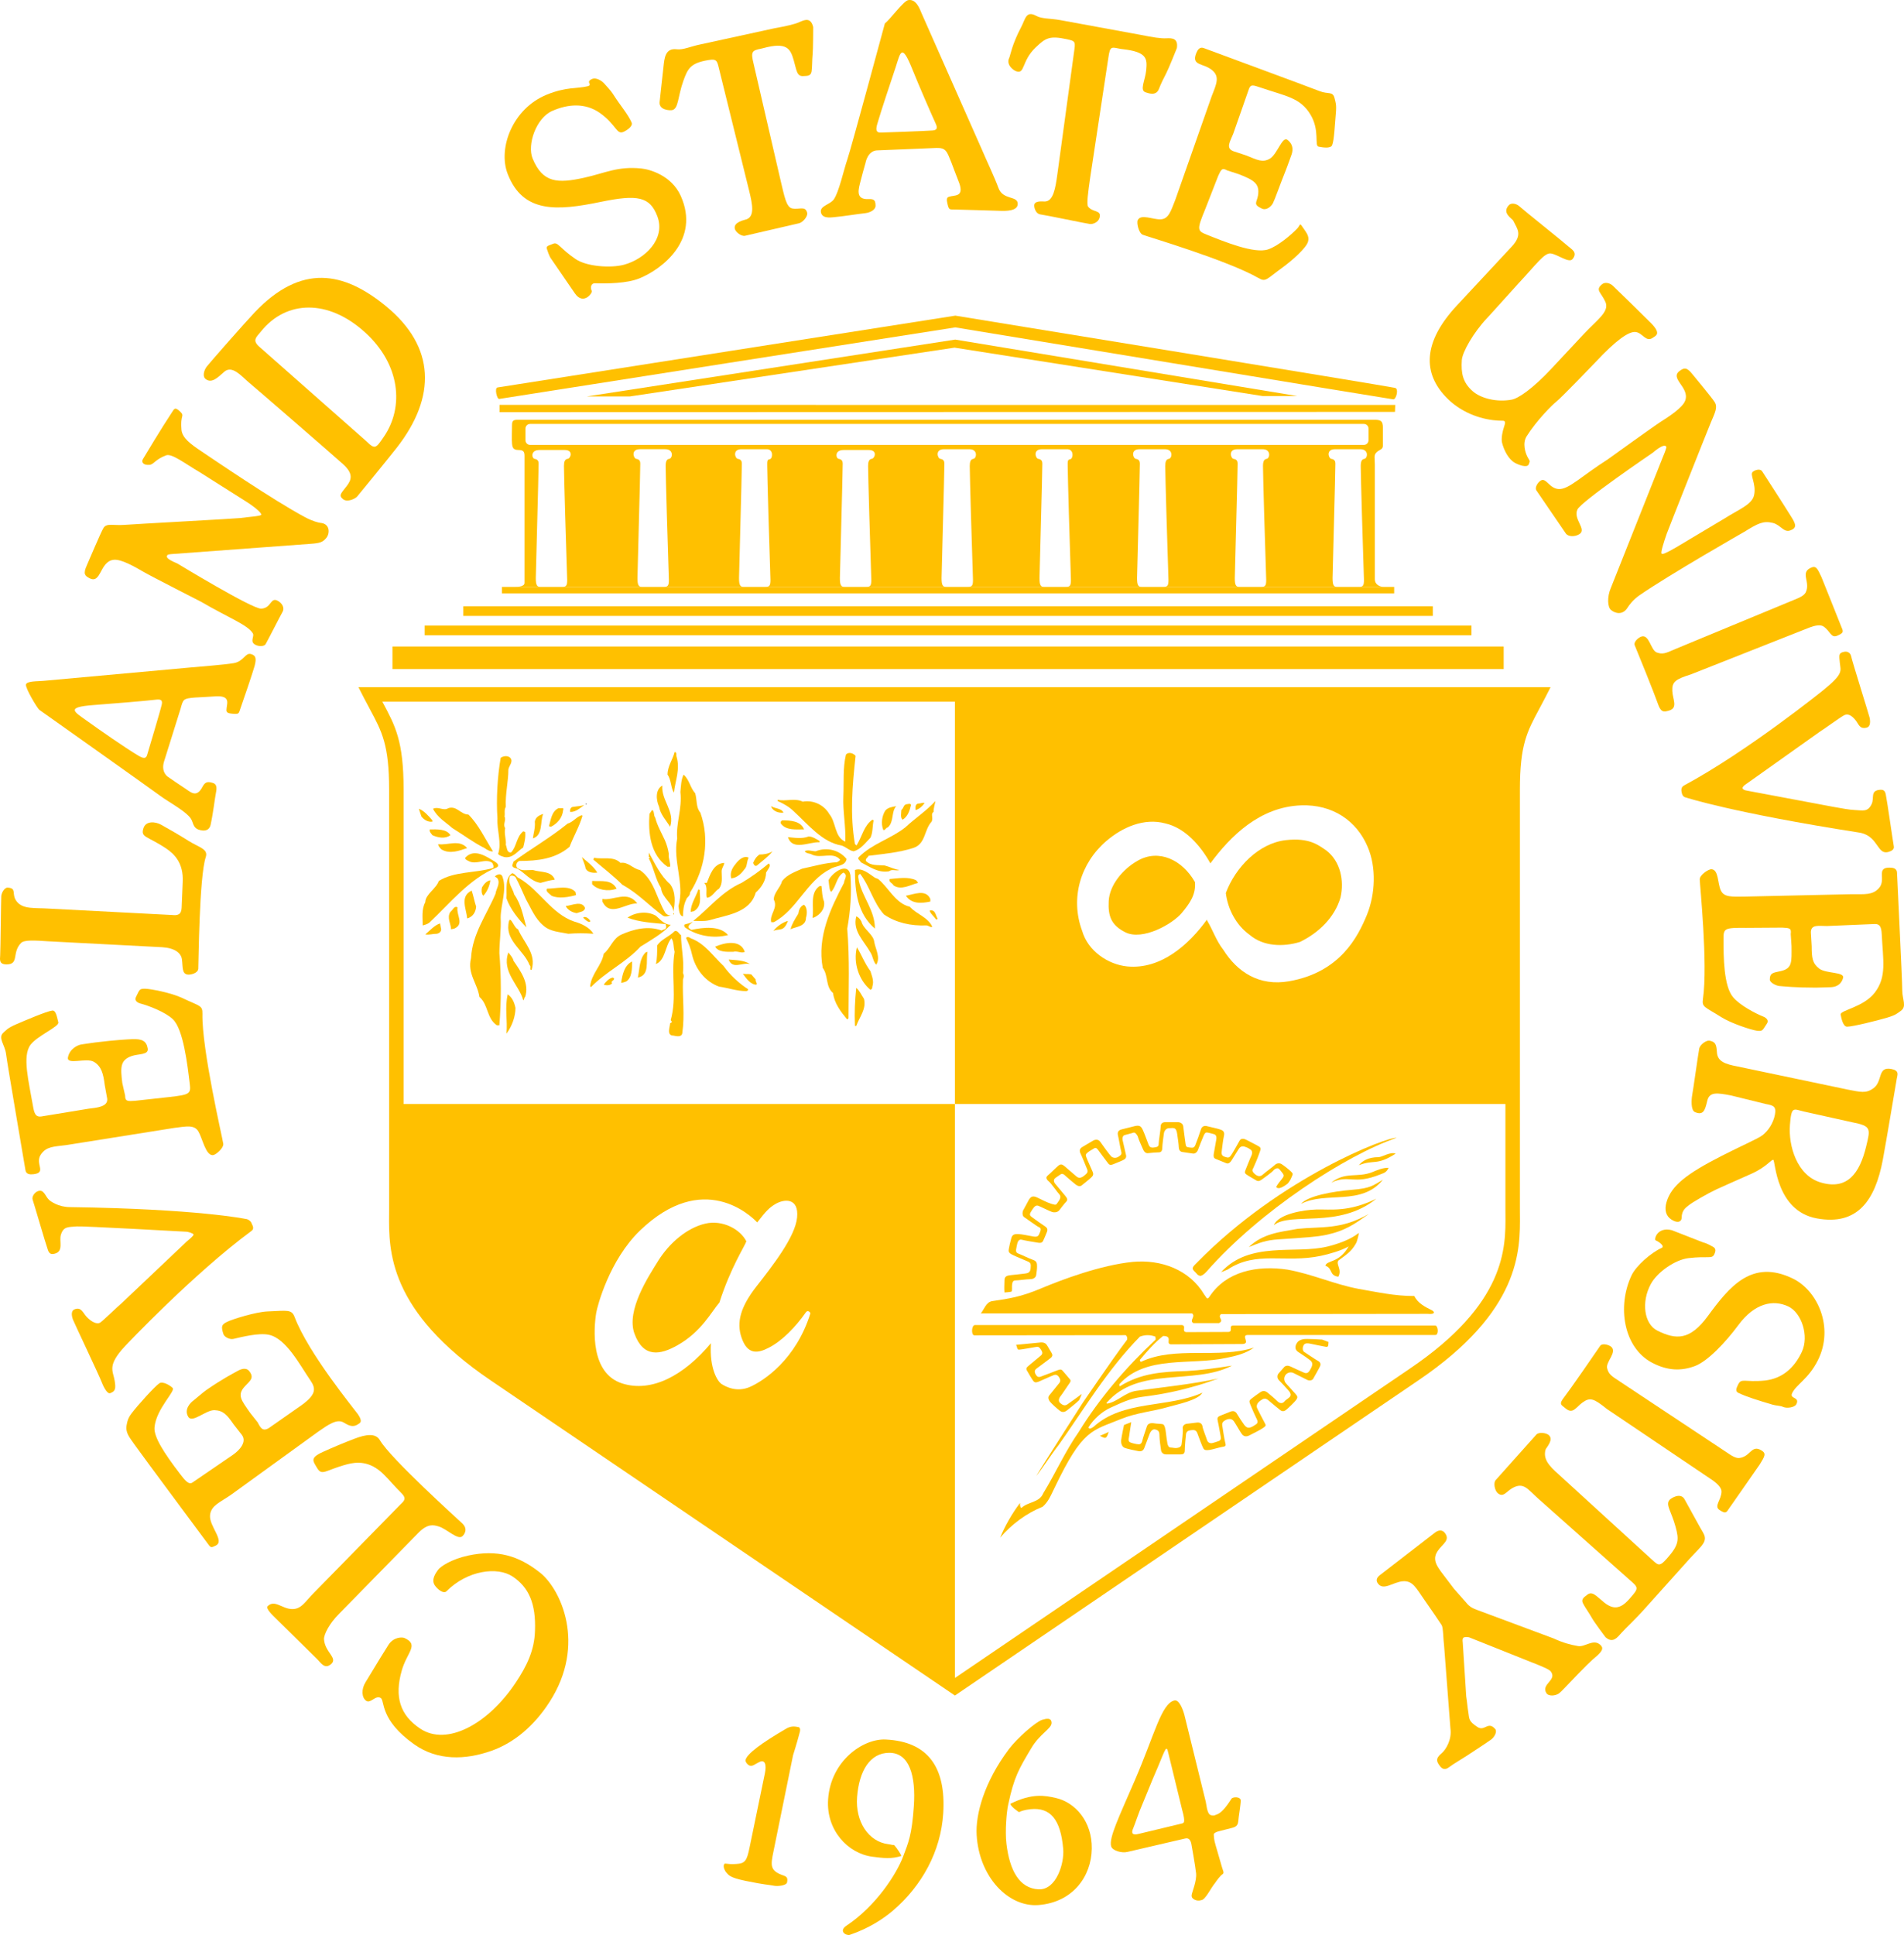 <?xml version="1.0" encoding="UTF-8" standalone="no"?>
<!-- Created with Inkscape (http://www.inkscape.org/) -->

<svg
   xmlns:dc="http://purl.org/dc/elements/1.1/"
   xmlns:cc="http://creativecommons.org/ns#"
   xmlns:rdf="http://www.w3.org/1999/02/22-rdf-syntax-ns#"
   xmlns:svg="http://www.w3.org/2000/svg"
   xmlns="http://www.w3.org/2000/svg"
   xmlns:sodipodi="http://sodipodi.sourceforge.net/DTD/sodipodi-0.dtd"
   xmlns:inkscape="http://www.inkscape.org/namespaces/inkscape"
   id="svg2"
   version="1.1"
   inkscape:version="0.48.4 r9939"
   width="369.462"
   height="375.375"
   xml:space="preserve"
   sodipodi:docname="seal.eps"
   inkscape:export-filename="seal.png"
   inkscape:export-xdpi="90"
   inkscape:export-ydpi="90"><defs
     id="defs6"><clipPath
       clipPathUnits="userSpaceOnUse"
       id="clipPath18"><path
         d="m 0,0 2955.71,0 0,3003 L 0,3003 0,0 z"
         id="path20" /></clipPath></defs><sodipodi:namedview
     pagecolor="#ffffff"
     bordercolor="#666666"
     borderopacity="1"
     objecttolerance="10"
     gridtolerance="10"
     guidetolerance="10"
     inkscape:pageopacity="0"
     inkscape:pageshadow="2"
     inkscape:window-width="640"
     inkscape:window-height="480"
     id="namedview4"
     showgrid="false" /><g
     id="g10"
     inkscape:groupmode="layer"
     inkscape:label="ink_ext_XXXXXX"
     transform="matrix(1.25,0,0,-1.25,0,375.375)"><g
       id="g12"
       transform="scale(0.1,0.1)"><g
         id="g14"><g
           id="g16"
           clip-path="url(#clipPath18)"><path
             d="m 609.242,1964.65 1725.01,0 0,35 -1725.01,0 0,-35 z"
             style="fill:#ffc000;fill-opacity:1;fill-rule:nonzero;stroke:none"
             id="path22" /><path
             d="m 659.242,2017.15 1625.01,0 0,15 -1625.01,0 0,-15 z"
             style="fill:#ffc000;fill-opacity:1;fill-rule:nonzero;stroke:none"
             id="path24" /><path
             d="m 719.242,2047.15 1505.01,0 0,15 -1505.01,0 0,-15 z"
             style="fill:#ffc000;fill-opacity:1;fill-rule:nonzero;stroke:none"
             id="path26" /><path
             d="m 779.242,2082.15 1385.01,0 0,10 -1385.01,0 0,-10 z"
             style="fill:#ffc000;fill-opacity:1;fill-rule:nonzero;stroke:none"
             id="path28" /><path
             d="m 2165.5,2363.78 0.41,10.79 -1390.418,0.08 0,-11.25 1390.008,0.38"
             style="fill:#ffc000;fill-opacity:1;fill-rule:nonzero;stroke:none"
             id="path30" /><path
             d="m 775.012,2383.88 c 3.605,0.77 709.378,111.25 709.378,111.25 l -2.85,0.01 c 0,0 674.81,-111.18 681.25,-111.87 4.58,-0.49 8.96,16.38 2.91,17.76 -12.72,2.91 -681.25,111.88 -681.25,111.88 l -1.42,0.23 -1.43,-0.22 c 0,0 -701.842,-110.06 -709.377,-111.25 -4.856,-0.77 -0.817,-18.55 2.789,-17.79"
             style="fill:#ffc000;fill-opacity:1;fill-rule:nonzero;stroke:none"
             id="path32" /><path
             d="m 977.992,2387.78 503.768,75.7 478.11,-75.08 53.75,0 -530.79,87.58 -571.713,-88.2 66.875,0"
             style="fill:#ffc000;fill-opacity:1;fill-rule:nonzero;stroke:none"
             id="path34" /><path
             d="m 909.199,1754.86 1,0 0,0.992 -1,0 0,-0.992 z"
             style="fill:#231f20;fill-opacity:1;fill-rule:nonzero;stroke:none"
             id="path36" /><path
             d="m 2336.95,1777.77 0,-651.46 0.05,-8.14 c 0.42,-51.6 1.13,-137.971 -148.44,-239.209 L 1482.37,398.871 774.922,878.961 C 625.367,980.199 626.07,1066.57 626.488,1118.17 l 0.047,8.14 0,651.46 c 0,74.76 -12.824,98.64 -32.234,134.8 -0.254,0.47 -0.52,0.97 -0.774,1.45 l 1776.443,0 c -0.26,-0.48 -0.53,-0.98 -0.78,-1.45 -19.41,-36.16 -32.24,-60.04 -32.24,-134.8 z m 51.67,158.75 -1832.171,0 8.41,-16.39 c 3.383,-6.59 6.551,-12.49 9.618,-18.2 18.433,-34.33 29.558,-55.06 29.558,-124.16 l 0,-651.46 -0.047,-7.96 c -0.453,-56.11 -1.222,-150.018 158.321,-258.018 l 713.741,-484.371 6.32,-4.289 c 0.01,0.008 6.33,4.297 6.33,4.297 l 712.48,484.363 c 159.54,108 158.78,201.908 158.32,258.018 l -0.05,7.96 0,651.46 c 0,69.1 11.13,89.83 29.56,124.16 3.07,5.71 6.24,11.61 9.62,18.2 l 8.41,16.39 -18.42,0"
             style="fill:#ffc000;fill-opacity:1;fill-rule:nonzero;stroke:none"
             id="path38" /><path
             d="m 1873.62,1030.27 c -6.44,-7.33 -10.18,-7.37 -10.18,-7.37 -5,0.99 -4.94,3.12 -9.88,7.75 -4.94,4.62 -0.21,8 5.06,13.37 129.38,131.88 295,195 309.38,193.13 -78.75,-26.88 -212.5,-113.75 -294.38,-206.88"
             style="fill:#ffc000;fill-opacity:1;fill-rule:nonzero;stroke:none"
             id="path40" /><path
             d="m 2139.87,1207.15 c 5.63,0 18.13,8.75 26.69,5.49 -29.81,-19.24 -33.56,-8.62 -57,-17.99 5.09,6.69 14.67,12.5 30.31,12.5"
             style="fill:#ffc000;fill-opacity:1;fill-rule:nonzero;stroke:none"
             id="path42" /><path
             d="m 2155.56,1190.65 c -3.19,-7.25 -6.94,-7.88 -13.19,-10.38 -42.14,-16.85 -47.5,0.63 -75.81,-12.63 22.06,17.63 40.58,7.04 63.94,16.38 6.25,2.5 15.62,6.88 25.06,6.63"
             style="fill:#ffc000;fill-opacity:1;fill-rule:nonzero;stroke:none"
             id="path44" /><path
             d="m 2146.75,1172.15 c -33.13,-41.25 -88.75,-17.5 -127.19,-37.5 10.94,12.5 49.06,19.37 79.69,21.87 28.71,2.34 32.36,6.79 47.5,15.63"
             style="fill:#ffc000;fill-opacity:1;fill-rule:nonzero;stroke:none"
             id="path46" /><path
             d="m 1977.56,1101.65 c 6.69,17.37 46.34,23.74 65.44,24.25 23.75,0.62 50,-4.38 93.56,16.74 -58.56,-47.37 -132.94,-19.87 -159,-40.99"
             style="fill:#ffc000;fill-opacity:1;fill-rule:nonzero;stroke:none"
             id="path48" /><path
             d="m 2124.87,1119.02 c -21.89,-15.57 -36.35,-26.09 -66.25,-32.5 -13.82,-2.96 -34.37,-4.37 -73.12,-6.87 -21.05,-1.36 -28.94,-5 -46.94,-12.01 22,21.01 47.69,23.26 75.69,28.26 38,4 66.81,-1.75 110.62,23.12"
             style="fill:#ffc000;fill-opacity:1;fill-rule:nonzero;stroke:none"
             id="path50" /><path
             d="m 2104.25,1072.15 c -7,-12.01 -14.69,-16.5 -26.69,-25.5 -4,-6 6.06,-13.88 0,-25 -14.56,1.75 -8.31,13 -20,17 2,8.99 21.06,3.5 36,30 -11.19,-6.5 -30.45,-11.97 -43.06,-14.63 -56.25,-11.87 -99.94,8.62 -144.94,-21.38 -10,-3.99 -10,-3.99 -10,-3.99 44.5,48.84 114.98,27.62 164.94,39.75 14.93,3.62 35.06,10.25 49.06,21.25 0,0 -2.31,-13.5 -5.31,-17.5"
             style="fill:#ffc000;fill-opacity:1;fill-rule:nonzero;stroke:none"
             id="path52" /><path
             d="m 1869.56,993.648 c 3.44,-4 4.06,-9 8,-3 25.9,39.462 74,49.002 121,41.992 39,-6.99 73,-22.99 111,-30 29,-4.999 55,-10.992 86,-10.992 5.56,-11.378 17,-17 27,-22 4.19,-1.878 6.69,-6.878 -6.44,-5.628 l -320.56,-0.372 c -6.31,-5.25 5.56,-9.628 -3.19,-14 l -39.81,0 c -7,4 4,10 -2,15 l -328,0 c 5,6 8,17 17,19 27,3.993 44.94,6.493 77,20.002 32.06,13.5 92,36 142,41 44,4 88,-12.01 111,-51.002"
             style="fill:#ffc000;fill-opacity:1;fill-rule:nonzero;stroke:none"
             id="path54" /><path
             d="m 1834.56,946.648 c 8,-1 -1,-10 7,-11 l 64.56,0.25 c 9.38,0 0,10 8.44,10 l 313.44,0 c 4.69,-0.378 5.62,-15 0.13,-14.687 l -291.01,0 c -12.25,-0.313 6.5,-14.691 -10.37,-14.063 l -109.19,-0.5 c -8.94,1.122 4.19,13 -12,13 -14,-11 -25,-24 -36,-37.007 0,-0.993 0,-2.993 2,-2.993 53,25 120,4 175,22 -12,-9.007 -28,-13 -43,-16 -55,-12 -125,5 -166,-41 0,-1 0,-3 1,-3 32,20 64.81,22.622 103.81,23.622 20,1 45,4.378 70.19,8.378 -60,-31.007 -145,0 -195,-58 l 1,-1 c 17,2.993 27.56,17.5 46,20 42.04,5.692 85,10 127,19 -18.56,-6.5 -28.06,-9.589 -32.94,-10.878 -11.87,-3.122 -38.75,-11.872 -85,-17.5 -20.25,-2.461 -35.62,-10.75 -49.06,-16.622 -13.44,-5.878 -27,-18 -35,-31.007 2,-3.993 6,0 8,1.007 46,42 116,28.993 169,53 -6.69,-12 -39.81,-18.25 -54.81,-22.628 -21.44,-6.25 -48.07,-8.598 -71.25,-18.122 -45.63,-18.75 -59.49,-14.957 -103.75,-107.5 -6.88,-14.378 -10.19,-21.75 -18.19,-28.75 -25,-10 -48,-27.007 -66,-48 7,17 18,37 31,54 0,1 -1,-6 2,-8.007 10,10 28,8.007 34,23.007 19,31 34,65 55,95 32,51.993 73,100 119,143 1,1 0,3 0,5 -8,3 -16,3 -24,0 -51,-52 -87,-113 -126,-168 -11,-14 -23.94,-34.5 -34.94,-48.5 10,17.5 82.25,129.243 73.94,116.5 -8.31,-12.75 44,65 67,95 1,3 -0.18,6.25 -2.19,7.25 l -234.81,-0.25 c -5.19,0 -4.56,16 1,16 l 321,0"
             style="fill:#ffc000;fill-opacity:1;fill-rule:nonzero;stroke:none"
             id="path56" /><path
             d="m 1577.37,915.898 c 2.5,0.153 38.75,3.75 38.75,3.75 6.25,0 8.13,-2.5 10,-5.628 1.88,-3.122 4.38,-7.5 6.25,-10.622 1.88,-3.128 1.88,-5.628 -2.5,-8.75 -4.37,-3.128 -16.25,-12.5 -20,-15 -3.75,-2.5 -4.64,-5.386 -1.87,-10 1.87,-3.128 3.75,-4.378 7.5,-3.128 3.75,1.25 21.25,8.128 26.25,10 5,1.878 6.25,1.25 8.75,-1.872 2.5,-3.128 8.75,-10 10.62,-12.5 1.88,-2.5 0.04,-4.507 -2.5,-8.128 -4.37,-6.25 -10,-15 -12.5,-18.122 -2.5,-3.128 -3.75,-7.5 0,-10.628 3.75,-3.122 6.88,-4.372 10.63,-1.872 3.75,2.5 19.37,13.75 22.5,16.25 -1.88,-5.628 -3.13,-6.878 -3.75,-9.378 -4.38,-4.372 -16.88,-14.372 -19.38,-16.25 -2.5,-1.872 -6.25,-3.75 -10.62,-0.622 -4.38,3.122 -13.75,11.872 -15.63,14.372 -1.87,2.5 -3.75,6.25 -1.25,9.378 2.5,3.122 13.13,16.25 15.63,19.372 2.5,3.128 1.87,5.628 0,8.75 -1.88,3.128 -4.38,5 -8.13,3.75 -3.75,-1.25 -20,-8.75 -23.12,-10 -3.13,-1.25 -6.25,-2.5 -8.75,0.628 -2.5,3.122 -8.13,13.122 -10,16.25 -1.88,3.122 -0.63,5 2.5,7.5 3.12,2.5 15.62,13.122 18.75,15.622 3.12,2.5 3.12,5 1.25,8.128 -1.88,3.122 -3.75,6.25 -7.5,5.622 -3.75,-0.622 -24.38,-4.372 -27.5,-4.372 -3.13,0 -2.5,3.75 -4.38,7.5"
             style="fill:#ffc000;fill-opacity:1;fill-rule:nonzero;stroke:none"
             id="path58" /><path
             d="m 1707.37,774.648 c 0,0 10.63,4.372 13.75,6.25 -1.87,-5 -1.25,-4.378 -3.12,-7.5 -1.88,-3.128 -4.38,-1.878 -10.63,1.25"
             style="fill:#ffc000;fill-opacity:1;fill-rule:nonzero;stroke:none"
             id="path60" /><path
             d="m 1744.87,791.52 c 0,0 -3.75,-17.5 -4.37,-23.122 -0.63,-5.628 1.25,-10 4.37,-11.878 3.13,-1.872 19.38,-5 22.5,-5.622 3.13,-0.628 6.88,0 8.75,4.372 1.88,4.378 6.88,18.75 8.75,23.128 1.88,4.372 5.02,6.942 8.13,6.25 5.62,-1.25 6.87,-3.75 6.87,-9.378 0,-5.622 1.88,-19.372 2.5,-23.122 0.63,-3.75 3.75,-6.25 7.5,-6.25 3.75,0 18.75,0 22.5,0 3.75,0 6.88,0.622 6.88,6.25 0,5.622 1.25,20.622 1.87,25 0.63,4.372 3.13,5.622 7.5,6.25 4.38,0.622 8.13,0.622 10,-4.378 1.88,-5 7.5,-20.622 9.38,-23.75 1.87,-3.122 4.37,-3.122 9.37,-2.5 5,0.628 16.25,4.378 21.25,5 5,0.628 4.38,2.5 3.13,7.5 -1.25,5 -3.75,21.25 -4.38,25.628 -0.62,4.372 1.88,6.872 6.25,8.75 4.38,1.872 8.75,1.872 11.88,-2.5 3.12,-4.378 10,-16.878 12.5,-20 2.5,-3.128 6.25,-4.378 11.25,-1.878 5,2.5 17.5,8.75 21.87,11.878 4.38,3.122 4.38,3.75 1.88,8.122 -2.5,4.378 -9.38,18.128 -11.25,21.878 -1.88,3.75 -0.63,8.122 4.37,11.872 5,3.75 8.13,5 13.13,0.628 5,-4.378 15,-12.5 18.12,-15 3.13,-2.5 6.25,-1.878 8.75,0 2.5,1.872 13.75,12.5 16.25,16.25 2.5,3.75 1.88,5 -1.25,8.75 -3.12,3.75 -13.75,15 -15.62,17.5 -1.88,2.5 -3.13,7.5 0,11.872 3.12,4.378 8.75,5 12.5,3.128 3.75,-1.878 17.5,-8.75 21.25,-10.628 3.75,-1.872 8.12,-0.622 9.37,1.878 1.25,2.5 9.38,16.25 10.63,19.372 1.25,3.128 0.62,6.25 -3.13,8.128 -3.75,1.872 -18.12,11.872 -21.25,13.75 -3.12,1.872 -3.12,6.872 -1.25,10.622 1.88,3.75 6.88,3.128 10,2.5 3.13,-0.622 20.63,-4.372 25,-5 4.38,-0.622 3.13,4.378 3.75,7.5 -4.37,1.878 -10,3.75 -10,3.75 0,0 -24.45,1.718 -29.37,0.628 -5.63,-1.25 -8.13,-3.128 -10,-6.25 -1.88,-3.128 -4.38,-9.378 2.5,-13.75 6.87,-4.378 15,-10 18.12,-12.5 3.13,-2.5 5,-5.628 1.88,-11.878 -3.13,-6.25 -5.63,-10 -11.25,-7.5 -5.63,2.5 -16.88,7.5 -20.63,9.378 -3.75,1.872 -7.5,1.872 -10,-0.628 -2.5,-2.5 -6.87,-8.122 -8.75,-10 -1.87,-1.872 -3.12,-6.872 0.63,-10.622 3.75,-3.75 11.25,-11.878 15,-16.25 3.75,-4.378 3.75,-7.5 1.25,-10 -2.5,-2.5 -6.25,-4.378 -8.13,-6.878 -1.87,-2.5 -6.25,-3.75 -10.62,0.628 -4.38,4.372 -11.25,10 -15,13.122 -3.75,3.128 -7.5,3.75 -11.88,0.628 -4.37,-3.128 -10,-6.878 -13.75,-10 -3.75,-3.128 -3.12,-4.378 -1.25,-9.378 1.88,-5 8.13,-18.75 10,-22.5 1.88,-3.75 1.25,-6.25 -1.87,-8.122 -3.13,-1.878 -4.38,-3.128 -8.13,-4.378 -3.75,-1.25 -6.87,0 -10,4.378 -3.12,4.372 -8.12,11.872 -10.62,16.25 -2.5,4.372 -5.63,5.622 -10.63,3.75 -5,-1.878 -11.25,-4.378 -15.62,-6.25 -4.38,-1.878 -5,-3.75 -3.75,-8.75 1.25,-5 3.75,-20 4.37,-23.128 0.63,-3.122 0.63,-6.25 -3.12,-7.5 -3.75,-1.25 -6.88,-2.5 -10,-3.122 -3.13,-0.628 -6.88,0.622 -8.13,5 -1.25,4.372 -6.25,16.25 -6.87,20.622 -0.63,4.378 -3.75,6.878 -8.75,6.25 -4.34,-0.54 -11.25,-1.25 -15.63,-1.872 -4.37,-0.628 -6.87,-3.75 -6.25,-7.5 0.63,-3.75 -1.25,-20.628 -1.87,-24.378 -0.63,-3.75 -3.13,-5 -6.88,-5.622 -3.75,-0.628 -6.87,0.622 -10,0.622 -3.12,0 -4.37,3.128 -5,5.628 -0.62,2.5 -1.87,11.872 -2.5,17.5 -0.62,5.622 -1.87,12.5 -5,13.122 -3.12,0.628 -9.36,0.679 -12.5,1.25 -6.87,1.25 -10.67,-0.77 -11.87,-4.372 -2.5,-7.5 -6.25,-18.128 -6.88,-21.25 -0.62,-3.128 -1.87,-6.878 -5.62,-6.878 -3.75,0 -11.25,1.878 -13.75,3.128 -2.5,1.25 -2.5,4.372 -1.88,6.872 0.63,2.5 1.88,13.75 3.75,24.378 l -11.25,-4.378"
             style="fill:#ffc000;fill-opacity:1;fill-rule:nonzero;stroke:none"
             id="path62" /><path
             d="m 1559.25,997.148 c 0,0 8.75,0.622 10.62,1.25 1.88,0.622 0.63,7.502 1.25,11.252 0.63,3.75 1.25,6.25 5.63,6.25 4.37,0 16.87,1.87 21.87,1.87 5,0 9.38,1.88 10,6.88 0.63,5 1.25,8.12 1.25,13.12 0,5 -0.62,8.13 -6.25,10 -5.62,1.88 -18.12,8.13 -21.87,9.38 -3.75,1.25 -5,3.12 -4.38,6.87 0.63,3.75 1.25,6.88 1.88,9.38 0.62,2.5 2.5,6.87 6.87,5.62 4.38,-1.25 20,-3.75 23.75,-4.37 3.75,-0.63 7.5,-1.25 9.38,2.5 1.87,3.75 3.75,8.75 5.62,13.12 1.88,4.38 1.25,6.88 -2.5,9.38 -3.75,2.5 -18.12,12.5 -21.25,15 -3.12,2.5 -2.5,4.37 -1.25,6.87 1.25,2.5 3.13,5 5,7.5 1.88,2.5 4.38,3.75 7.5,2.5 3.13,-1.25 16.88,-8.12 20.63,-9.37 3.75,-1.25 8.75,-0.63 11.25,2.5 2.5,3.12 7.5,10 10.62,13.12 3.13,3.13 1.88,5.63 -1.25,9.38 -3.12,3.75 -13.12,15.62 -15.62,18.75 -2.5,3.12 -2.5,6.25 -0.63,8.12 1.88,1.88 6.25,4.38 8.75,6.25 2.5,1.88 5,0.63 6.88,-1.25 1.87,-1.87 14.37,-12.5 16.87,-14.37 2.5,-1.88 6.25,-3.75 9.38,-1.25 3.12,2.5 12.5,10 15,12.5 2.5,2.5 3.75,4.37 1.87,8.75 -1.87,4.37 -8.75,19.37 -10,23.12 -1.25,3.75 0,4.38 1.88,6.25 1.87,1.88 7.5,5 10.62,6.88 3.13,1.87 5,-1.25 6.88,-3.75 1.87,-2.5 12.5,-16.88 15,-20 2.5,-3.13 5.62,-1.88 10,0 4.37,1.87 11.25,4.37 14.37,6.25 3.13,1.87 3.75,4.37 3.13,6.87 -0.63,2.5 -3.75,16.88 -5,21.88 -1.25,5 0,8.75 3.12,9.37 3.13,0.63 11.25,3.13 13.75,3.75 2.5,0.63 6.25,-4.37 6.88,-7.5 0.62,-3.12 6.25,-15 7.5,-18.12 1.25,-3.13 3.75,-6.88 8.12,-6.25 4.38,0.62 13.75,1.25 16.88,1.25 3.12,0 5,2.5 5,6.87 0,4.38 1.87,18.13 2.5,22.5 0.62,4.38 3.75,8.13 8.12,8.13 4.38,0 4.38,0.62 7.5,0 3.13,-0.63 4.38,-4.38 5,-8.75 0.63,-4.38 2.5,-16.88 2.5,-20.63 0,-3.75 1.88,-6.87 5,-7.5 3.13,-0.62 13.13,-1.87 16.88,-2.5 3.75,-0.62 6.87,2.5 8.12,6.25 1.25,3.75 6.88,17.5 8.75,21.88 1.88,4.37 3.75,5 6.25,4.37 2.5,-0.62 6.25,-1.25 10,-2.5 3.75,-1.25 3.75,-5.62 3.13,-8.75 -0.63,-3.12 -3.13,-18.12 -3.75,-21.25 -0.63,-3.12 -0.63,-6.87 2.5,-8.12 3.12,-1.25 12.5,-5 16.87,-6.88 4.38,-1.87 7.5,3.13 9.38,6.25 1.87,3.13 7.5,11.88 9.37,15 1.88,3.13 4.38,6.25 10,4.38 5.63,-1.88 5.63,-2.5 8.75,-4.38 3.13,-1.87 3.13,-6.25 1.25,-10 -1.87,-3.75 -6.87,-16.87 -8.75,-21.25 -1.87,-4.37 -1.25,-5.62 1.25,-7.5 2.5,-1.87 12.5,-7.5 15.63,-9.37 3.12,-1.88 6.25,0 8.75,1.87 2.5,1.88 15,10.63 17.5,13.75 2.5,3.13 6.87,4.38 8.75,2.5 1.87,-1.87 3.12,-3.75 5.62,-6.87 2.5,-3.13 1.88,-5 -0.62,-8.13 -2.5,-3.12 -8.13,-10 -9.38,-13.12 4.38,-6.25 18.13,5.62 18.13,5.62 0,0 3.75,4.38 5.62,9.38 1.88,5 3.13,5 -0.62,8.75 -3.75,3.75 -11.88,10 -15,11.87 -3.13,1.88 -7.5,1.25 -10,-1.25 -2.5,-2.5 -16.25,-12.5 -18.75,-15 -2.5,-2.5 -6.88,-4.37 -12.5,0.63 -5.63,5 -3.75,6.87 -2.5,9.37 1.25,2.5 6.87,15.63 8.75,21.25 1.87,5.63 4.37,9.38 0.62,11.88 -3.75,2.5 -14.37,7.5 -18.75,10 -4.37,2.5 -9.37,3.75 -11.87,-0.63 -2.5,-4.37 -10,-18.12 -13.13,-22.5 -3.12,-4.37 -4.37,-4.37 -10,-2.5 -5.62,1.88 -5,5.63 -4.37,10.63 0.62,5 1.87,15.62 3.12,21.25 1.25,5.62 0,8.12 -4.37,10 -4.38,1.87 -17.5,4.37 -21.88,5.62 -4.37,1.25 -8.12,-0.62 -9.37,-5 -1.25,-4.37 -6.88,-20 -8.75,-24.37 -1.88,-4.38 -3.75,-4.38 -8.75,-3.75 -5,0.62 -5.63,1.25 -6.25,5 -0.63,3.75 -3.13,23.12 -3.75,28.12 -0.63,5 -6.25,6.25 -8.13,6.25 -7.5,0 -14.37,0 -19.37,0 -5,0 -7.5,-2.5 -7.5,-6.87 0,-4.38 -3.13,-22.5 -3.13,-26.88 0,-4.37 -2.5,-5 -7.5,-5.62 -5,-0.63 -6.87,1.25 -8.12,4.37 -1.25,3.13 -6.88,18.75 -9.38,23.75 -2.5,5 -5,6.88 -12.5,5 -7.5,-1.87 -15,-3.75 -20,-5 -5,-1.25 -6.87,-4.37 -5.62,-9.37 1.25,-5 3.75,-20.63 5,-25 1.25,-4.38 -0.63,-5.63 -4.38,-8.13 -3.75,-2.5 -8.75,-1.87 -11.25,0.63 -2.5,2.5 -14.37,18.75 -16.87,22.5 -2.5,3.75 -6.88,4.37 -11.25,1.87 -4.38,-2.5 -13.75,-8.12 -16.88,-10 -3.12,-1.87 -5,-5 -2.5,-10 2.5,-5 8.13,-19.37 10,-23.75 1.88,-4.37 1.25,-6.25 -4.37,-10.62 -5.63,-4.38 -8.75,-3.75 -11.88,-1.25 -3.12,2.5 -14.37,12.5 -18.12,15.62 -3.75,3.13 -6.25,4.38 -10,1.25 -3.75,-3.12 -13.13,-12.5 -16.88,-15.62 -3.75,-3.13 -0.62,-6.88 2.5,-9.38 3.13,-2.5 13.13,-16.87 15.63,-19.37 2.5,-2.5 2.5,-6.25 -1.25,-11.25 -3.75,-5 -2.5,-6.25 -10.63,-3.75 -8.12,2.5 -15.62,6.87 -22.5,10 -6.87,3.12 -10,1.25 -13.12,-4.38 -3.13,-5.62 -6.25,-11.87 -8.13,-15 -1.87,-3.12 -1.87,-9.37 1.25,-11.25 3.13,-1.87 20,-14.37 23.13,-15.62 3.12,-1.25 3.12,-3.75 1.25,-8.13 -1.88,-4.37 -2.5,-7.5 -10,-6.25 -7.5,1.25 -18.75,3.75 -23.13,3.75 -4.37,0 -9.37,0.63 -11.25,-6.25 -1.87,-6.87 -3.12,-12.5 -3.75,-16.25 -0.62,-3.75 -1.25,-6.25 5,-9.37 6.25,-3.13 20,-8.75 24.38,-10.63 4.37,-1.87 5,-3.75 4.37,-10.62 -0.62,-6.88 -4.37,-7.5 -8.75,-8.13 -4.37,-0.62 -16.87,-1.87 -22.5,-2.5 -5.62,-0.62 -9.37,-1.87 -9.37,-8.12 0,-6.25 -0.63,-11.25 0,-18.752"
             style="fill:#ffc000;fill-opacity:1;fill-rule:nonzero;stroke:none"
             id="path64" /><path
             d="m 1765.93,1667.15 c -23,-13 -43.49,-37.63 -44.81,-62.5 -1.24,-23.6 4.01,-37.58 25.81,-48.5 26.69,-13.38 73.21,12.6 87.94,30.37 11.81,14.25 21.88,28.13 20.07,47.63 -19.44,34.25 -56,52 -89.01,33"
             style="fill:#ffc000;fill-opacity:1;fill-rule:nonzero;stroke:none"
             id="path66" /><path
             d="m 2058.94,1683.15 c -12.01,8 -25.94,20.25 -63.01,16 -41.92,-4.81 -78,-42 -93,-82 3,-25 16.01,-50 37.01,-65 20.99,-18 51.99,-19 77.99,-11 29,13.99 54,38 63,68.99 6,26.01 0,56.01 -21.99,73.01"
             style="fill:#ffc000;fill-opacity:1;fill-rule:nonzero;stroke:none"
             id="path68" /><path
             d="m 2121.93,1583.15 c -14,-34 -41.63,-89.22 -121,-103.01 -46.06,-7.99 -80,14.01 -101.99,49.01 -11.01,14 -16.13,30.37 -25.13,45.37 l -0.19,1.38 c -28,-39 -71.69,-77.75 -123.68,-72.75 -30,3 -61,24 -70,55 -19.01,51 -2.57,105.25 37.43,139.62 24.67,21.2 58.56,36.38 91.57,27.37 31,-6.99 55,-35 70,-61.99 31,41.99 76.56,87.75 141,90 48.79,1.7 85.99,-24 102.99,-64 14,-32 12.01,-74.01 -1,-106 z m -639.56,342.96 0,-636.46 861.46,0 4.79,526.66 c 0,0 26.67,98.96 40,108.96 -68.33,0 -906.25,0.84 -906.25,0.84"
             style="fill:#ffc000;fill-opacity:1;fill-rule:nonzero;stroke:none"
             id="path70" /><path
             d="m 1164.87,850.898 c -20.62,-9.378 -38.34,-0.066 -45,4.372 -5.62,3.75 -18.75,23.128 -16.25,63.128 -41.87,-50 -91.87,-76.878 -137.503,-62.5 -50.195,15.813 -44.375,85.622 -40.625,109.372 1.656,10.492 20.625,82.5 68.125,128.13 98.173,94.29 172.093,22.75 181.883,12.5 13.75,18.12 19.37,23.12 27.5,28.12 14.05,8.65 37.5,10.63 34.37,-20.62 -3.04,-30.48 -38.75,-75.63 -63.12,-106.88 -24.38,-31.25 -31.32,-55.348 -23.13,-79.372 9.38,-27.5 25.63,-24.378 42.5,-15.628 20.85,10.808 41.25,31.878 57.5,55 2.97,4.23 7.19,-0.481 6.88,-1.872 -22.66,-72.269 -72.5,-104.378 -93.13,-113.75 z M 612.16,1289.65 c 0.207,-28.34 4.793,-93.34 4.793,-226.67 20,-126.671 166.664,-196.671 203.332,-225 36.668,-28.332 662.085,-452.71 662.085,-452.71 l 0,904.38 -870.21,0"
             style="fill:#ffc000;fill-opacity:1;fill-rule:nonzero;stroke:none"
             id="path72" /><path
             d="m 1094.87,1104.02 c -28.02,-6.52 -55.62,-29.37 -73.75,-58.75 -13.65,-22.13 -49.378,-75.622 -36.253,-111.872 13.863,-38.289 40.363,-33.148 66.883,-18.128 37.5,21.25 52.5,51.878 65,66.25 17.5,54.38 39.37,87.5 41.87,95 -9.37,18.75 -36.87,33.75 -63.75,27.5"
             style="fill:#ffc000;fill-opacity:1;fill-rule:nonzero;stroke:none"
             id="path74" /><path
             d="m 798.039,2092.15 c -3.203,0 -5.047,0 -5.047,0 1.481,0 3.235,-0.01 5.047,0"
             style="fill:#ffc000;fill-opacity:1;fill-rule:nonzero;stroke:none"
             id="path76" /><path
             d="m 2117.26,2312.57 -1294.358,0 c -3.976,0 -7.199,3.22 -7.199,7.2 l 0,18.1 c 0,3.97 3.223,7.2 7.199,7.2 l 1294.358,0 c 3.97,0 7.19,-3.23 7.19,-7.2 l 0,-18.1 c 0,-3.98 -3.22,-7.2 -7.19,-7.2 z m -8.64,-220.42 c 22.79,0 36.85,0 40,0 -6.87,0 -14.37,3.75 -14.37,11.88 0,8.12 0,168.12 0,178.12 0,10 -1.88,14.38 2.5,18.75 4.37,4.38 10,4.38 10,10 0,5.63 0,20 0,28.75 0,8.75 -2.3,11.88 -12.3,11.88 -10,0 -1324.583,0 -1330.833,0 -6.25,0 -8.75,-1.25 -8.75,-8.13 0,-6.87 -0.625,-22.5 0,-28.75 0.625,-6.25 1.875,-10 10,-10 8.125,0 9.375,-3.12 9.375,-9.37 0,-6.25 0,-190 0,-196.88 0,-5.52 -8.824,-6.2 -16.203,-6.25 6.934,0 21.008,0 41.203,0 -5.625,0 -7.5,2.5 -7.5,13.75 0,6.25 4.375,161.83 4.375,177.5 0,3.13 -0.715,6.71 -6.25,7.5 -4.375,0.63 -6.875,13.75 7.5,13.75 13.125,0 31.25,0 39.375,0 13.75,0 9.375,-13.12 4.375,-13.75 -4.16,-0.52 -5.625,-4.35 -5.625,-11.25 0,-13.75 3.406,-131.22 5,-176.25 0,-9.37 -1.25,-11.25 -8.75,-11.25 33.371,0 75.934,0 125.332,0 -5.625,0 -7.5,2.5 -7.5,13.75 0,6.25 4.375,161.83 4.375,177.5 0,3.13 -0.715,6.71 -6.25,7.5 -4.375,0.63 -8.75,15 5.625,15 13.136,0 31.256,0 39.386,0 13.75,0 11.25,-14.37 6.25,-15 -4.16,-0.52 -5.63,-4.35 -5.63,-11.25 0,-13.75 3.41,-131.22 5,-176.25 0,-9.37 -1.25,-11.25 -8.75,-11.25 38.71,0 80.74,0 125.18,0 -5.63,0 -7.5,2.5 -7.5,13.75 0,6.25 4.37,161.83 4.37,177.5 0,3.13 -0.72,6.71 -6.25,7.5 -4.37,0.63 -8.75,15 5.63,15 13.12,0 31.25,0 39.37,0 10.63,0 9.38,-15 4.38,-15.62 -4.16,-0.52 -3.75,-3.73 -3.75,-10.63 0,-13.75 3.4,-131.22 5,-176.25 0,-9.37 -1.25,-11.25 -8.75,-11.25 39.99,0 81.59,0 124.08,0 -5.63,0 -7.5,2.5 -7.5,13.75 0,6.25 4.37,161.83 4.37,177.5 0,3.13 -0.71,6.71 -6.25,7.5 -4.37,0.63 -6.87,13.75 7.5,13.75 13.13,0 31.25,0 39.38,0 13.75,0 9.37,-13.12 4.37,-13.75 -4.16,-0.52 -5.62,-4.35 -5.62,-11.25 0,-13.75 3.41,-131.22 5,-176.25 0,-9.37 -1.25,-11.25 -8.75,-11.25 41.35,0 83.32,0 125.33,0 -5.63,0 -7.5,2.5 -7.5,13.75 0,6.25 4.37,161.83 4.37,177.5 0,3.13 -0.71,6.71 -6.24,7.5 -4.38,0.63 -8.76,15 5.62,15 13.12,0 31.25,0 39.38,0 13.74,0 11.24,-14.37 6.24,-15 -4.16,-0.52 -5.62,-4.35 -5.62,-11.25 0,-13.75 3.41,-131.22 5,-176.25 0,-9.37 -1.25,-11.25 -8.75,-11.25 40.19,0 80.21,0 119.55,0 -5.62,0 -7.5,2.5 -7.5,13.75 0,6.25 4.38,161.83 4.38,177.5 0,3.13 -0.72,6.71 -6.25,7.5 -4.38,0.63 -8.75,15 5.62,15 13.13,0 31.25,0 39.38,0 10.62,0 9.37,-15 4.37,-15.62 -4.16,-0.52 -3.75,-3.73 -3.75,-10.63 0,-13.75 3.4,-131.22 5,-176.25 0,-9.37 -1.25,-11.25 -8.75,-11.25 40.83,0 80.66,0 118.93,0 -5.63,0 -7.5,2.5 -7.5,13.75 0,6.25 4.37,161.83 4.37,177.5 0,3.13 -0.72,6.71 -6.25,7.5 -4.37,0.63 -8.75,15 5.63,15 13.12,0 31.25,0 39.37,0 13.75,0 11.25,-14.37 6.25,-15 -4.16,-0.52 -5.62,-4.35 -5.62,-11.25 0,-13.75 3.4,-131.22 5,-176.25 0,-9.37 -1.25,-11.25 -8.75,-11.25 42.36,0 82.46,0 119.23,0 -5.62,0 -7.5,2.5 -7.5,13.75 0,6.25 4.38,161.83 4.38,177.5 0,3.13 -0.72,6.71 -6.25,7.5 -4.38,0.63 -8.75,15 5.62,15 13.13,0 31.25,0 39.38,0 13.75,0 11.25,-14.37 6.25,-15 -4.16,-0.52 -5.63,-4.35 -5.63,-11.25 0,-13.75 3.41,-131.22 5,-176.25 0,-9.37 -1.25,-11.25 -8.75,-11.25 47.16,0 87.7,0 119.24,0 -5.62,0 -7.5,2.5 -7.5,13.75 0,6.25 4.38,161.83 4.38,177.5 0,3.13 -0.72,6.71 -6.25,7.5 -4.38,0.63 -8.75,15 5.62,15 13.13,0 31.25,0 39.38,0 13.75,0 11.25,-14.37 6.25,-15 -4.16,-0.52 -5.63,-4.35 -5.63,-11.25 0,-13.75 3.41,-131.22 5,-176.25 0,-9.37 -1.25,-11.25 -8.75,-11.25"
             style="fill:#ffc000;fill-opacity:1;fill-rule:nonzero;stroke:none"
             id="path78" /><path
             d="m 762.992,285.898 c -40.625,-14.378 -83.875,-15.628 -120,10 -53.75,38.122 -45.437,67.571 -51.875,71.872 -7.871,5.25 -15.699,-8.911 -22.5,-4.372 -7.152,4.774 -8.051,17.782 -1.25,28.75 20.656,34.114 30.387,50.063 35.625,58.122 8.125,12.5 21.485,12.242 25,10.628 23.125,-10.628 3.75,-21.878 -4.375,-50.628 -11.488,-40.641 -2.722,-69 28.75,-90 41.496,-27.68 105.406,7.23 148.125,71.25 17.664,26.468 29.156,50.691 30,80.628 1.57,41.864 -9.375,67.5 -35,84.372 -23.34,15.371 -69.672,9.699 -102.5,-23.122 -4.375,-4.378 -13.832,2.934 -18.125,9.372 -6.25,9.378 2.613,20.171 5,23.75 3.582,5.371 21.317,16.968 47.5,22.5 44.375,9.378 77.5,0 111.25,-26.872 31.324,-24.949 72.5,-110.628 14.375,-200.628 -23.328,-36.122 -53.996,-62.879 -90,-75.622"
             style="fill:#ffc000;fill-opacity:1;fill-rule:nonzero;stroke:none"
             id="path80" /><path
             d="m 32.785,1539.65 c -14.852,-14.85 -2.481,-33.34 -22.5,-33.34 -11.668,0 -10.484,6.88 -10,14.17 0.539,8.15 1.297,86.09 1.668,91.67 0.344,5.14 4.844,13.61 10,13.33 15,-0.83 5.012,-10.29 14.164,-21.67 9.527,-12.26 28.602,-9.52 48.336,-10.83 l 192.5,-10 c 8.332,-0.83 14.395,0.02 15,10.83 0.832,15 0.879,25.86 1.664,40 1.668,30 -13.332,44.17 -25.832,52.5 -29.781,19.86 -40,16.67 -35,31.67 3.723,11.17 18.168,10.25 27.5,5 13.332,-7.5 26.567,-14.94 42.5,-25 15.832,-10 30.832,-12.5 26.668,-25 -10.293,-30.87 -11.129,-165.18 -11.668,-173.33 -0.457,-6.87 -11.113,-9.49 -15.832,-9.17 -9.867,0.66 -7.926,11.71 -9.539,23.72 -1.297,9.61 -10.723,17.47 -30.461,18.78 l -176.672,9.17 c -21.02,1.39 -37.496,2.5 -42.496,-2.5"
             style="fill:#ffc000;fill-opacity:1;fill-rule:nonzero;stroke:none"
             id="path82" /><path
             d="m 248.617,1767.98 c 13.336,-10 44.547,-26.18 49.168,-38.33 3.285,-8.97 4.535,-12.97 13.332,-15 10.836,-2.5 14.684,3.03 15.836,8.33 4.164,19.17 6.383,40.26 8.332,50 1.668,8.33 0.832,13.33 -5,15 -6.613,1.89 -11.422,2.62 -15.832,-5.83 -10,-19.17 -19.168,-7.5 -30,-0.84 -3.66,2.26 -18.48,12.46 -23.336,15.84 0,0 -11.387,6.57 -6.664,23.33 0,0 25.52,81.38 25.832,82.5 4.192,14.9 3.75,15.94 22.5,17.5 0,0 24.027,1.21 29.168,1.67 25.238,2.24 21.02,-8.9 19.914,-17.51 -0.75,-5.83 -0.75,-8.33 7.586,-9.16 12.68,-1.27 10.832,0 14.164,9.17 3.336,9.16 19.074,55.27 21.668,65 3.332,12.5 1.203,16.35 -5.832,18.33 -8.695,2.45 -11.051,-11.57 -26.668,-14.17 -15,-2.5 -51.539,-5.29 -66.668,-6.66 0,0 -220.836,-20 -229.164,-20.84 -8.336,-0.83 -25.836,0 -26.668,-5.83 -0.832,-5.83 17.527,-36.63 20.832,-39.17 0,0 174.168,-123.33 187.5,-133.33 z m -20,64.17 c -1.664,-6.67 -5.441,-6.9 -14.164,-1.67 -20.836,12.5 -59.168,39.17 -80,54.17 -19.141,13.78 -33.336,20.83 10.832,24.16 28.363,2.14 81.692,6.47 96.668,8.34 6.664,0.83 10.832,0 9.164,-7.5 -2.234,-10.07 -22.5,-77.5 -22.5,-77.5"
             style="fill:#ffc000;fill-opacity:1;fill-rule:nonzero;stroke:none"
             id="path84" /><path
             d="m 386.117,2409.65 c 10.625,-8.75 129.617,-111.9 146.25,-126.87 16.637,-14.98 13.387,-24.4 5.625,-34.38 -8.75,-11.25 -12.609,-14.28 -5.625,-20 6.875,-5.62 19.102,0.84 21.875,3.75 1.516,1.59 52.676,64.42 61.875,76.25 61.25,78.75 60,156.25 -16.875,219.38 -65.433,53.73 -131.359,66.68 -203.75,-9.38 -14.363,-15.09 -70.668,-79.18 -74.433,-84.13 -4.942,-6.49 -6.504,-15.47 -2.442,-18.99 9.375,-8.13 18.953,1.24 29.375,10.62 12.5,11.25 27.5,-7.5 38.125,-16.25 z m 183.125,-91.87 -165,145.62 c -13.75,11.25 -6.875,15.63 1.25,25.63 39.18,48.22 103.918,50.18 161.25,-1.88 54.375,-49.37 61.25,-115.62 28.75,-162.5 -11.469,-16.54 -13.125,-20 -26.25,-6.87"
             style="fill:#ffc000;fill-opacity:1;fill-rule:nonzero;stroke:none"
             id="path86" /><path
             d="m 2349.25,2660.28 c -1.67,3.71 -18.59,11.83 -6.88,24.37 3.73,3.99 11.61,2.56 16.58,-2.08 5.8,-5.43 69.5,-56.25 75.3,-61.67 4.97,-4.64 15.62,-9.37 6.87,-20 -5.6,-6.81 -23.02,7.41 -33.75,8.75 -10,1.25 -22.16,-16.49 -49.37,-45.62 l -45.87,-50.73 c -1.44,-1.54 -2.87,-3.07 -4.3,-4.6 -20.64,-22.11 -37.8,-52.2 -38.58,-64.67 -1.25,-20 1.25,-34.38 16.87,-48.13 12.98,-11.42 37.85,-17.4 60.63,-13.12 10,1.87 31.6,15.93 62.28,48.77 l 49.59,53.1 c 20.35,21.79 39.94,34.4 33.75,49.38 -6.74,15.49 -16.87,18.75 -5,28.12 4.29,3.39 11.83,1.63 16.25,-2.5 5.8,-5.42 55.81,-54.39 60,-58.75 15.63,-16.25 6.59,-18.92 2.5,-21.87 -11.25,-8.13 -15.99,7.77 -27.5,8.75 -10.66,0.76 -30.28,-13.1 -61.25,-46.25 0,0 -53.92,-56.21 -61.68,-62.14 -5.97,-4.56 -30.38,-28.94 -45.82,-53.49 -6.72,-10.69 -2.15,-25.17 1.25,-31.87 3.56,-7.02 4.76,-5.39 1.88,-11.88 -2.5,-5.62 -15.63,-0.62 -21.25,2.5 -9.85,5.47 -16.96,19.11 -20,31.25 -1.71,6.83 0.92,18.57 3.17,24.99 1.86,5.32 2.6,9.13 -1.93,9.13 -5.11,0 -10.14,0.32 -15.07,0.92 -28.33,3.44 -53.16,16.2 -69.92,32.46 -41.25,40 -38.75,89.38 13.75,145.63 20.2,21.65 85,91.25 85,91.25 17.48,18.72 8.45,27.54 2.5,40"
             style="fill:#ffc000;fill-opacity:1;fill-rule:nonzero;stroke:none"
             id="path88" /><path
             d="m 2578,2348.4 c 11.56,7.41 34.21,21.66 38.12,33.13 7.3,20.55 -25.62,34.37 -8.12,46.25 6.05,4.1 10,6.25 19.37,-5.63 3.84,-4.86 29.39,-35.29 34.38,-43.12 5.17,-8.13 0.51,-16.41 -5.99,-31.95 -6.51,-15.55 -66.36,-166.62 -68.39,-172.43 -4.37,-12.5 -9.46,-28.62 -8.12,-30.62 1.25,-1.88 6.25,0 22.5,9.37 l 75.71,45.17 c 22.12,14.09 42.49,21.35 45.54,36.08 3.75,18.13 -7.5,31.88 -1.88,36.25 4.08,3.17 11.6,4.98 14.38,0.63 3.08,-4.84 31.25,-48.13 45.62,-71.25 6.82,-10.97 8.75,-16.88 -2.5,-20.63 -9.79,-3.26 -15,9.24 -26.87,11.88 -14.44,3.44 -22.53,-0.64 -43.75,-13.75 0,0 -116.59,-66.51 -163.13,-98.75 -10.43,-7.24 -16.63,-16.35 -18.12,-18.75 -8.13,-13.13 -20,-8.75 -25.76,-4.06 -5.69,4.64 -6.21,20.62 -0.49,34.06 l 81.25,204.37 c 2.5,5.67 5.55,14.13 5,15 -1.48,2.32 -5.42,4 -21.25,-9.37 0,0 -111.25,-75.63 -116.88,-88.13 -6.77,-15.06 15.1,-30.5 3.13,-38.12 -6.89,-4.39 -17.67,-4.22 -21.18,1.29 -2.96,4.64 -42.56,61.9 -45.7,66.83 -2.4,3.77 1.44,11.53 6.88,15 8.34,5.31 13.37,-12.53 28.12,-13.12 15.63,-0.63 35.27,20.14 76.25,46.25 0,0 70.32,50.71 81.88,58.12"
             style="fill:#ffc000;fill-opacity:1;fill-rule:nonzero;stroke:none"
             id="path90" /><path
             d="m 2829.87,1931.52 c 32.5,26.25 27.5,30 26.25,42.5 -1.28,12.82 -2.05,15.57 6.57,17.42 5.34,1.15 9.82,-1.62 10.93,-6.79 1.99,-9.24 28.01,-91.92 28.75,-95.63 1.88,-9.37 -0.43,-14.13 -4.49,-15.2 -11.13,-2.92 -12.38,5.2 -17.38,11.45 -6.57,8.21 -12.5,10.63 -18.13,7.5 -6.97,-3.88 -29.29,-20.28 -36.87,-25 l -113.79,-80.8 c -4.94,-3 -6.92,-5.75 -6.61,-7.22 0.4,-1.85 2.85,-3.26 7.27,-3.85 l 133.13,-25 c 13.84,-2.45 25.35,-4.65 33.75,-5 12.71,-0.54 20.23,-3.53 26.25,9.37 4.37,9.38 -2.5,20.63 12.54,21.99 5.86,0.54 8.14,-1.45 9.33,-6.99 2.15,-9.98 11.47,-75.82 12.5,-80.62 1.03,-4.81 -3.29,-7.33 -8.12,-8.75 -10.63,-3.13 -14.09,5.9 -19.38,12.5 -2.36,2.97 -9.17,14.83 -26.25,17.5 -196.25,30.62 -268.75,54.37 -268.75,54.37 -4.01,0.68 -5.86,3.47 -6.65,7.16 -0.63,2.96 -1.97,8.63 3.53,11.59 98.75,53.13 215.62,147.5 215.62,147.5"
             style="fill:#ffc000;fill-opacity:1;fill-rule:nonzero;stroke:none"
             id="path92" /><path
             d="m 2916.75,1624.65 c 11.87,13.12 -5,31.87 16.25,31.87 5.46,0 11.85,-0.99 11.87,-8.12 0.02,-3.78 8.06,-164.02 8.13,-182.5 0.05,-14.29 7.5,-25 -2.5,-31.88 -4.86,-3.34 -6.88,-6.25 -21.88,-10.62 -15,-4.38 -52.3,-13.72 -61.25,-13.75 -6.3,-0.02 -8.95,12.96 -10,18.75 -1.25,6.87 35.63,11.25 53.13,34.37 18.55,24.52 12.7,49.1 10.62,90.63 -0.62,12.5 -3.75,15.62 -10.62,15.62 l -74.38,-3.12 c -12.6,-0.05 -25.04,3.01 -25,-10 l 1.25,-21.25 c 0.06,-18.07 0.93,-26.64 11.88,-35 10.95,-7.95 39.64,-4.69 36.87,-14.38 -3.75,-13.12 -14.74,-14.35 -20.62,-14.37 -2.52,-0.01 -15,-0.63 -21.88,-0.63 -31.5,0 -48.75,1.88 -56.25,2.5 -5.44,0.46 -15,5.38 -15,10 0,10.63 5.63,10.63 16.88,13.13 18.43,4.09 16.96,14.39 16.87,38.75 l -1.25,18.75 c 1.25,9.37 -1.87,9.37 -13.12,10 l -55.99,-0.37 c -34.01,0.37 -35.26,-0.88 -35.26,-17.13 0,-28.14 0.24,-73.46 15,-90.63 10.49,-12.45 34.37,-25 46.87,-30 5.3,-2.12 8.52,-6.38 5.63,-10.62 -7.04,-10.33 -6.25,-12.5 -15.63,-11.25 -8.74,1.16 -40.07,11.39 -55.62,21.25 -25.63,16.25 -30,15 -28.13,28.12 7.82,54.73 -4.97,177.65 -5,185.63 -0.02,6.71 13.51,15.87 18.13,15.62 11.25,-0.62 9.4,-21.31 14.37,-32.5 5,-11.25 16.93,-10.07 36.25,-10 l 166.88,3.75 c 20.58,0.07 32.53,-1.64 42.5,9.38"
             style="fill:#ffc000;fill-opacity:1;fill-rule:nonzero;stroke:none"
             id="path94" /><path
             d="m 2867.79,1312.15 -170.84,35.83 c -18.98,3.59 -30.73,7.72 -31.66,21.67 -0.84,12.5 -2.17,16.53 -11.67,18.33 -4.54,0.86 -14.58,-5.9 -15.83,-12.5 -1.72,-9.08 -9.35,-63.83 -10.84,-71.67 -1.32,-7.02 -2.37,-23.8 4.17,-26.66 13.33,-5.84 15.83,3.33 19.17,17.5 3.35,14.26 15.21,12.39 36.66,8.33 l 54.17,-13.33 c 11.56,-2.19 16.67,-3.47 14.17,-16.67 -2.5,-13.21 -10.67,-25.15 -19.17,-31.67 -7.52,-5.84 -31.67,-15.83 -64.17,-32.5 -52.43,-26.88 -77.5,-45.41 -85,-71.66 -3.33,-11.67 -0.97,-21.22 7.5,-26.67 11.67,-7.5 16.05,-1.87 16.05,2.29 0,12.5 7.12,16.37 10.62,19.38 5.83,5 30.83,19.16 43.33,25 12.5,5.83 30,13.33 54.17,24.16 24.17,10.84 30.83,22.5 34.17,21.67 3.33,-0.83 3.63,-79.07 67.5,-90.83 63.33,-11.67 90.64,28.1 102.5,90.83 5.23,27.65 20.65,120.47 21.66,125.83 1.25,6.61 4.04,12.57 -7.75,15.08 -23.08,4.92 -13.21,-19.37 -28.91,-30.08 -11.36,-8.11 -19.78,-5.49 -40,-1.66 z m -67.5,-34.17 75,-16.67 c 30,-5.83 28.33,-10 21.66,-37.5 -10.08,-41.63 -29.16,-68.33 -70.83,-55.83 -36.6,10.98 -50,56.67 -47.5,89.17 2.3,29.92 5.31,24.65 21.67,20.83"
             style="fill:#ffc000;fill-opacity:1;fill-rule:nonzero;stroke:none"
             id="path96" /><path
             d="m 2644.45,1074.65 c 4.72,-0.84 12.96,-5.66 13.34,-5.84 5.69,-2.69 6.39,-6.04 3.33,-12.5 -3.59,-7.59 -9.94,-2.23 -40,-5.83 -20.83,-2.5 -48.33,-21.67 -58.33,-40 -15.29,-28.019 -10.57,-62.23 10,-72.5 29.31,-14.628 50.83,-15 78.33,22.5 33.52,45.7 68.33,89.17 132.06,58.27 38.18,-18.5 64.61,-75.77 38.67,-127.109 -14.58,-28.871 -33.39,-37.172 -39.86,-50.84 -4.31,-9.102 12.46,-5.321 6.63,-16.992 -2.63,-5.258 -15.14,-6.86 -20.83,-4.161 -4.18,1.973 -10.6,1.782 -15.84,3.332 -22.5,6.668 -40.04,12.04 -53.33,18.329 -5.69,2.703 -2.68,8.171 -0.52,12.722 5.21,11.008 9.67,3.328 41.35,6.449 27.93,3.04 46.19,20.25 57.5,44.168 11.86,25.051 -0.33,61.122 -20.83,70.832 -23.53,11.141 -52.33,5.141 -77.5,-28.832 -20,-27 -47.74,-56.296 -67.5,-63.668 -21.43,-7.98 -42.46,-7.359 -66.29,5.071 -44.54,23.258 -54.86,87.551 -32.04,135.759 6.88,14.54 30,35 46.66,42.5 5.38,2.42 -3.47,9.34 -9.16,11.67 -3.27,1.34 2.5,21.67 25,15.83 l 49.16,-19.16"
             style="fill:#ffc000;fill-opacity:1;fill-rule:nonzero;stroke:none"
             id="path98" /><path
             d="m 2699.87,740.27 c 17.88,1.992 18.75,21.25 34.38,11.878 7.91,-4.75 5.62,-8.75 -2.5,-21.878 -1.79,-2.891 -45.66,-65.36 -47.11,-67.571 -4.96,-7.551 -5.79,-9.359 -15.39,-3.051 -9.13,5.993 3.12,15.614 3.12,28.75 0,5.622 -6.25,11.872 -13.12,16.872 l -165,111.25 c -20,16.25 -26.03,18.289 -37.5,10 -10.5,-7.571 -15,-18.75 -26.25,-9.372 -7.2,6 -11.25,6.25 -1.88,18.122 7.03,8.902 49.85,70.57 55.25,78.781 3.32,5.051 13.22,1.808 16.63,-0.653 11.25,-8.128 -8.13,-23.75 -5.63,-33.75 2.36,-9.437 6.25,-11.878 20.63,-21.25 L 2686.12,745.27 c 0,0 8.13,-5.622 13.75,-5"
             style="fill:#ffc000;fill-opacity:1;fill-rule:nonzero;stroke:none"
             id="path100" /><path
             d="m 2588,584.648 c 18.22,20.661 18.68,28.543 13.12,48.75 -6.87,25 -16.04,34.313 -9.37,41.872 2.44,2.769 16.87,11.878 23.12,1.25 1.92,-3.258 8.75,-15.622 24,-43.481 6.46,-11.801 12.88,-17.141 1.63,-30.269 -5.9,-6.891 -10.53,-10.579 -28.75,-31.25 l -55,-61.25 c -19.11,-21.668 -32.74,-33.52 -39.85,-41.59 -6.22,-7.059 -13.28,-16.532 -24.53,-6.532 0,0 -17.5,23.122 -21.25,30 -3.6,6.602 -10.62,16.25 -13.75,22.5 -3.57,7.133 2.66,10.082 6.25,13.122 8.13,6.878 14.38,-1.872 26.88,-11.872 13.82,-11.058 25,-10 38.29,5.012 0.67,0.75 1.11,1.262 1.78,2.012 14.22,16.129 12.86,16.168 -1.95,29.226 l -140.62,125 c -16.38,14.442 -22.5,26.25 -39.98,16.59 -9.78,-5.398 -14.33,-15.617 -23.15,-7.84 -4.41,3.883 -6.9,15.711 -3.12,20 5.55,6.293 56.01,62.551 63.12,70.622 4,4.539 15.6,2.71 19.38,-0.622 8.39,-7.398 -4.31,-19.726 -5.08,-22.878 -3.63,-14.282 4.64,-24.211 20.7,-38.372 L 2560.84,585.82 c 13.23,-11.66 14.05,-16.039 27.16,-1.172"
             style="fill:#ffc000;fill-opacity:1;fill-rule:nonzero;stroke:none"
             id="path102" /><path
             d="m 2275.5,516.52 c 6.6,-8.7 13.36,-10.258 18.75,-12.5 l 117.5,-43.75 c 14.66,-6.84 26.87,-10 38.12,-11.872 10.39,-1.738 23.13,11.25 33.75,2.5 6.49,-5.347 3.75,-10 -4.37,-17.5 -2.78,-2.566 -7.18,-5.187 -29.38,-28.128 -18.75,-19.372 -25.69,-27.211 -29.37,-30 -5.69,-4.321 -16.64,-5.18 -19.95,0.171 -8.8,14.207 17.23,19.868 6.82,33.579 -2.28,3.011 -9.24,5.718 -17.15,9.199 l -108.47,43.301 c -2.53,1.25 -8.63,0.941 -9.64,0.179 -1.67,-1.269 -1.99,-3.617 -1.38,-7.898 l 5.39,-83.531 c 1.48,-8.899 1.81,-15.879 3.13,-23.75 1.87,-11.25 0,-14.372 14.37,-23.75 11.27,-7.34 16.25,10 27.5,-3.122 3.28,-3.828 -0.9,-12.187 -6.25,-16.25 -3.68,-2.796 -15.62,-10.628 -35.62,-23.75 -11.94,-7.839 -22.64,-13.789 -30,-19.378 -5.69,-4.321 -10.29,-2.879 -13.6,1.468 -5.08,6.692 -8.28,11.66 2.35,20.41 6.26,5.153 16.07,20.973 13.61,38.102 l -9.86,128.77 c -1.23,8.562 -1.25,28.128 -3.75,31.878 -5.97,8.942 -15,22.5 -25.63,37.5 -14.32,20.223 -18.67,31.473 -34.37,30.622 -15.45,-1.18 -30.12,-15.122 -38.75,-3.75 -3.56,4.679 -2.66,9.062 3.03,13.378 8.81,6.692 74.36,57.532 85.39,65.911 6.02,4.57 11.46,3.941 14.7,0.089 10,-11.878 -3.12,-17.5 -10.62,-28.75 -9.8,-14.699 -0.01,-25.168 14.47,-44.226 3.3,-4.352 6.86,-9.043 10.92,-14.391 l 18.36,-20.761"
             style="fill:#ffc000;fill-opacity:1;fill-rule:nonzero;stroke:none"
             id="path104" /><path
             d="m 1187.37,250.898 c 2.7,13.082 0.43,22.09 -8.75,17.5 -7.5,-3.75 -9.9,-6.546 -14.37,-5.628 -2.98,0.621 -7.5,5.628 -6.88,8.75 1.91,9.558 24.89,26.449 63.13,48.75 7.5,4.378 13.27,3.55 19.23,2.32 1.86,-0.391 2.91,-2.809 2.11,-6.699 -0.51,-2.481 -6.23,-22.891 -10.72,-36.871 l -30.33,-148.918 c -4.67,-22.633 -5.92,-30.454 15.96,-37.954 5.39,-1.848 6.24,-4.617 5,-10.629 -0.95,-4.59 -13.93,-6.379 -20.63,-5 -7.81,1.609 -12.86,1.129 -43.75,7.5 -26.05,5.379 -26.25,9.379 -30,13.129 -1.61,1.613 -4.71,7.391 -3.75,11.25 1.25,5 2.42,0.582 19.38,1.872 13.75,0.851 16.32,4.769 20.62,25.628 l 23.75,115"
             style="fill:#ffc000;fill-opacity:1;fill-rule:nonzero;stroke:none"
             id="path106" /><path
             d="m 1418.62,200.27 c 3.13,46.25 -6.6,82.5 -38.12,82.5 -30,0 -46.88,-28.122 -50,-68.75 -2.9,-37.719 17.5,-69.372 48.75,-73.122 5.86,-0.707 4.31,-1.25 8.75,-1.25 0,0 6.87,-7.5 11.38,-16.878 -15.13,-5 -27.92,-3.5 -45.13,-1.25 -38.13,5 -71.88,41.25 -68.75,88.75 3.95,60.062 54.32,94.8 89.37,93.128 65.63,-3.128 93.81,-43.039 89.38,-114.378 C 1460.54,129.359 1430.94,76.449 1386.71,38.34 1373,26.52 1350.5,10.898 1319.25,0.27 c -5.29,-1.801 -18.32,5.5 -5,14.379 45,30 77.5,79.371 88.12,108.122 7.47,20.218 13.13,31.25 16.25,77.5"
             style="fill:#ffc000;fill-opacity:1;fill-rule:nonzero;stroke:none"
             id="path108" /><path
             d="m 1565.12,202.52 c 9.13,43.128 16.63,55.25 36,87.75 13.16,22.082 31.25,30.011 31.25,38.75 0,8.75 -8.12,6.878 -14.37,5 -9.66,-2.891 -38.75,-28.122 -51.88,-45.622 -38.44,-51.257 -51.87,-101.25 -50,-133.128 3.9,-66.239 50,-112.501 96.25,-108.751 53.03,4.301 81.88,44.379 82.5,87.501 0.61,41.839 -25.45,71.91 -56.25,78.75 -16.24,3.609 -36.28,7.8 -70.32,-9.219 1.57,-5.153 13.58,-12.903 13.58,-12.903 2.12,1.25 8.43,3.661 17.99,4.622 30.63,3.062 46.67,-15.68 50.63,-61.872 1.87,-21.878 -10.63,-63.75 -38.13,-62.5 -29.61,1.34 -45,28.75 -50,70.622 -2.48,20.82 0.63,50 1.75,55.75 l 1,5.25"
             style="fill:#ffc000;fill-opacity:1;fill-rule:nonzero;stroke:none"
             id="path110" /><path
             d="m 1864.25,54.02 c 6.87,0 14.66,17.969 22.24,27.129 2.51,3.742 7.96,11 10.88,12.871 3.76,2.41 1.25,5 -0.62,11.879 -3.33,12.192 -10,33.75 -11.25,39.372 -1.25,5.628 -1.06,9.269 -1.25,10 -0.69,2.57 3.28,4.519 6.96,5.5 l 22.41,5.75 c 9.55,2.539 8.12,8.289 9.38,16.878 0.67,4.891 2.5,16.872 3.12,24.372 0.63,7.5 -12.33,6.949 -14.37,3.75 -10,-15.622 -17.03,-23.051 -24.38,-25 0,0 -3.75,-2.5 -8.75,0 -5,2.5 -5.94,17.019 -6.91,20.699 -0.2,0.73 -0.29,1.101 -0.49,1.84 l -32.6,132.461 c -2.24,8.449 -8.12,24.378 -15.62,22.5 -20.24,-5.059 -30.55,-52.711 -61.25,-123.75 -25.35,-58.61 -40.38,-89.282 -36.88,-102.5 1.85,-6.981 16.81,-11.09 25.63,-8.75 l 88.75,20.628 c 5.88,1.551 8.44,-1.617 10,-7.5 0,0 6.25,-34.378 7.5,-46.25 1.25,-11.879 -6.18,-28.867 -6.88,-33.75 -0.62,-4.379 2.5,-6.25 5,-7.5 2.02,-1.008 6.25,-1.879 9.38,-0.629 z m -95.63,103.129 c -4.41,-1.168 -15,-3.75 -9.37,8.75 2.65,5.891 7.32,21.512 15.62,40.622 l 14.38,35 c 12.77,28.941 18.67,46.82 21.25,47.5 1.83,0.492 2.3,-3.461 2.79,-5.301 0.2,-0.731 0.29,-1.098 0.49,-1.828 l 21.09,-86.621 c 6.25,-22.5 2.8,-21.43 -1.25,-22.5 l -65,-15.622"
             style="fill:#ffc000;fill-opacity:1;fill-rule:nonzero;stroke:none"
             id="path112" /><path
             d="m 1099.36,2909.74 c -27.17,-4.59 -31.65,-12.72 -38.65,-32.49 -8.65,-24.44 -7.3,-42.71 -17.09,-45.1 -3.59,-0.88 -20.63,-0.09 -19.68,12.2 0.29,3.77 2.59,23.2 6.01,54.77 1.45,13.38 2.56,29.65 20.55,27.41 10,-1.25 21.25,4.37 36.88,7.56 l 114.37,24.94 c 20.62,3.75 31.98,6.33 40,10 8.55,3.91 17.11,6.51 20.62,-8.13 0,0 -0.06,-34.64 -0.91,-42.43 -0.83,-7.48 -0.58,-19.4 -1.59,-26.32 -1.15,-7.9 -7.95,-6.75 -12.63,-7.19 -10.6,-1 -10.72,9.75 -15.26,25.11 -5.02,16.97 -10.23,28.33 -47.6,18.11 -0.98,-0.27 -1.63,-0.44 -2.62,-0.64 -14.39,-2.89 -16.57,-4.33 -11.89,-23.51 l 42.5,-183.75 c 5.18,-21.22 8.13,-38.75 17.16,-40.7 10.91,-2.36 20.68,4.62 23.47,-6.8 1.39,-5.72 -6.96,-14.9 -12.5,-16.25 -8.16,-2 -73.31,-16.83 -83.75,-19.38 -5.88,-1.44 -14.81,5.73 -16.01,10.62 -2.65,10.87 15.49,13.8 18.51,15.01 12.5,5 8.78,23.36 3.7,44.18 l -45.58,184.57 c -4.18,17.13 -3.75,20.62 -18.01,18.21"
             style="fill:#ffc000;fill-opacity:1;fill-rule:nonzero;stroke:none"
             id="path114" /><path
             d="m 2803,2083.4 c 8.16,16.03 -8.81,30.32 7.61,38.22 8.31,4.01 10.4,-0.1 16.9,-14.1 1.44,-3.09 29.53,-74.06 30.58,-76.49 3.59,-8.29 4.64,-9.98 -5.9,-14.53 -10.02,-4.34 -10.72,7.18 -21.69,14.4 -4.7,3.09 -13.36,1.3 -21.32,-1.7 l -184.21,-72.76 c -24.56,-7.79 -29.57,-11.7 -28.95,-25.84 0.55,-12.94 9.12,-26.08 -4.9,-30.33 -8.97,-2.72 -13.09,-2.72 -17.86,11.63 -3.58,10.76 -31.58,80.42 -35.49,89.45 -2.39,5.55 5.77,12.04 9.69,13.54 12.96,4.93 14.84,-21.15 24.58,-24.56 9.18,-3.2 13.35,-1.29 29.08,5.57 l 190.14,78.76 c 0,0 9.17,3.7 11.74,8.74"
             style="fill:#ffc000;fill-opacity:1;fill-rule:nonzero;stroke:none"
             id="path116" /><path
             d="m 855.492,2601.53 c -3.008,3.73 -6.082,13.99 -6.25,14.37 -2.523,5.77 2.832,5.89 9.375,8.75 7.695,3.37 9.969,-6.73 35,-23.75 17.356,-11.79 54.836,-14.18 75,-8.75 32.503,8.75 65.003,40 51.883,75 -11.51,30.67 -30.633,34.38 -88.133,22.5 -67.16,-13.87 -120.625,-18.12 -144.375,43.75 -15.199,39.6 7.594,101.06 60.871,122.74 29.949,12.2 47.254,9.14 62.879,12.89 9.801,2.35 -4.238,6.63 7.824,11.6 5.434,2.25 14.278,-2.49 18.426,-7.23 4.375,-5 10.196,-11.01 13.125,-15.62 12.594,-19.81 23.485,-31.54 29.375,-45 2.528,-5.78 -7.879,-12.36 -12.5,-14.38 -11.156,-4.88 -10.926,10.93 -36.875,29.38 -23.058,16.04 -49.504,13.73 -73.75,3.12 -25.394,-11.11 -39.226,-52.76 -30.625,-73.75 15.625,-38.12 38.719,-39.1 80,-30 32.813,7.23 51.875,18.13 88.75,14.38 13.738,-1.4 47.118,-11.07 61.258,-42.5 30.62,-68.13 -28.75,-113.75 -64.383,-128.13 -19.437,-7.84 -50,-8.12 -68.75,-7.5 -5.887,0.2 -7.758,-6.38 -5,-11.87 1.59,-3.16 -13.109,-22.93 -26.25,-3.75 l -36.875,53.75"
             style="fill:#ffc000;fill-opacity:1;fill-rule:nonzero;stroke:none"
             id="path118" /><path
             d="m 1881.75,2894.03 c -13.54,11.4 -32.72,6.51 -24.86,26.26 2.02,5.07 5.3,10.64 11.94,8.03 3.52,-1.39 162.6,-60.02 179.79,-66.79 13.29,-5.24 20.53,0.46 23.22,-11.38 1.31,-5.74 3.27,-8.69 1.78,-24.25 -1.48,-15.56 -2.34,-39.8 -5.62,-48.12 -2.31,-5.86 -15.36,-3.52 -21.12,-2.36 -6.85,1.38 2.38,25.04 -12.63,49.86 -15.92,26.31 -38.15,28.44 -77.5,41.87 -11.85,4.05 -15.19,4.83 -17.74,-1.55 l -24.6,-70.26 c -4.62,-11.72 -12.07,-22.15 0.04,-26.93 l 20.21,-6.69 c 16.8,-6.63 25.15,-11.84 36.97,-4.76 11.43,7.23 19.01,35.1 26.99,28.94 10.81,-8.34 7.89,-19.01 5.73,-24.48 -0.92,-2.35 -4.97,-14.17 -7.51,-20.55 -11.65,-29.27 -17.36,-46.35 -20.72,-53.09 -2.43,-4.89 -10,-11.88 -17.24,-8.49 -14.32,6.7 -7.8,9.16 -5.96,20.53 3.01,18.64 -7.15,23.93 -29.82,32.86 l -17.88,5.78 c -8.25,4.63 -9.4,1.72 -14.15,-8.5 l -20.36,-52.16 c -12.92,-31.46 -12.22,-33.08 2.87,-39.09 26.15,-10.41 73.65,-30.07 95.06,-22.71 15.44,5.14 35.94,22.7 45.21,32.46 3.92,4.13 3.77,8.68 6.64,4.42 6.99,-10.36 12.76,-16.06 10.01,-25.1 -3.1,-10.18 -25.44,-29.73 -40.34,-40.53 -24.58,-17.79 -25.04,-22.32 -36.54,-15.72 -47.96,27.5 -172.19,64.2 -179.62,67.13 -6.25,2.46 -9.75,18.43 -7.81,22.62 4.74,10.22 23.28,0.85 35.51,1.33 12.3,0.49 15.61,12.01 22.7,29.98 l 56.72,161.44 c 7.55,19.14 12.5,30 0.63,40"
             style="fill:#ffc000;fill-opacity:1;fill-rule:nonzero;stroke:none"
             id="path120" /><path
             d="m 63.617,1211.52 c -10.203,-14.46 9.695,-28.24 -11.398,-30.81 -5.422,-0.65 -11.887,-0.45 -12.77,6.64 -0.469,3.75 -27.789,161.85 -30.082,180.19 -1.77,14.17 -13.176,24.85 -4.078,32.88 4.422,3.9 6.074,7.03 20.434,13.19 14.367,6.15 46.516,19.93 55.395,21.04 6.25,0.78 7.633,-12.51 9.375,-18.13 2.07,-6.67 -32.402,-20.7 -43.125,-35 -13.125,-17.5 -2.875,-56.03 4.195,-97 2.129,-12.33 5.609,-15.06 12.438,-14.23 l 73.453,12.07 c 12.504,1.57 30.555,2.77 28.938,15.69 l -3.801,20.94 c -2.242,17.93 -5.215,29.3 -17.098,36.28 -11.824,6.56 -42.5,-5.62 -40,6.88 2.676,13.38 15.418,19.27 21.25,20 2.5,0.31 15.051,2.29 21.875,3.12 31.27,3.8 49.356,4.72 56.875,5 14.371,0.54 21.746,-2.34 23.75,-14.37 1.75,-10.48 -14.129,-8.04 -25,-11.88 -17.797,-6.29 -17.394,-17.7 -14.375,-41.87 l 4.375,-19.38 c -0.109,-9.46 4.383,-8.86 15.625,-8.12 l 51.688,5.68 c 33.808,3.74 34.902,5.13 32.937,21.26 -3.394,27.94 -9.762,84.66 -26.48,99.92 -11.918,11.09 -37.137,20.67 -50.157,24.13 -5.507,1.46 -9.226,5.3 -6.859,9.87 5.742,11.1 4.692,13.16 14.152,13.05 8.817,-0.11 41.161,-6.48 57.782,-14.39 27.398,-13.03 31.593,-11.27 31.312,-24.52 -1.156,-55.28 31.367,-193.76 32.36,-201.68 0.832,-6.67 -11.5,-17.4 -16.11,-17.7 -11.242,-0.74 -16.242,26.27 -22.531,36.78 -6.32,10.56 -18.023,7.95 -37.195,5.55 l -167.774,-26.7 c -20.418,-2.56 -30.805,-2.24 -39.375,-14.38"
             style="fill:#ffc000;fill-opacity:1;fill-rule:nonzero;stroke:none"
             id="path122" /><path
             d="m 326.117,652.148 c -2.316,-17.546 24.375,-41.25 8.125,-48.128 -5.027,-2.129 -6.551,-3.989 -10.625,1.878 -2.156,3.102 -104.32,140.18 -114.867,155.364 -8.152,11.718 -14.508,18.386 -12.008,30.886 1.16,5.782 1.875,10 7.93,17.934 9.484,12.418 35.254,40.996 42.605,46.098 5.176,3.601 16.567,-2.989 20.715,-7.16 4.934,-4.95 -25.613,-32.36 -28.125,-61.25 -1.25,-14.372 14.082,-38.872 39.375,-71.872 7.613,-9.937 13.719,-17.66 19.375,-13.75 l 63.121,43.172 c 10.348,7.2 21.465,19.692 14.035,30.379 l -13.097,16.781 c -10.309,14.829 -15.895,21.391 -29.653,22.059 -13.519,0.32 -34.406,-20.519 -40.656,-10.519 -7.234,11.582 3.297,22.269 8.125,25.628 2.07,1.43 14.344,12.34 20,16.25 25.93,17.891 41.598,25.633 48.125,29.372 4.738,2.718 13.125,6.25 18.125,0 8.602,-10.75 1.375,-15.122 -6.465,-23.559 -12.839,-13.84 -5.785,-21.481 8.118,-41.481 l 11.679,-14.718 c 4.297,-8.43 7.731,-14.602 17.344,-8.731 l 45.867,32.11 c 28.211,19.007 27.668,28.691 18.434,42.058 -15.981,23.16 -37.477,64.949 -64.352,70.571 -15.929,3.339 -41.953,-3.438 -55.082,-6.418 -5.562,-1.27 -13.992,2.769 -15.543,7.668 -3.75,11.878 -2.801,14.449 5.625,18.75 7.86,4.011 44.735,15.539 63.125,16.25 30.32,1.179 37.188,3.652 41.875,-8.75 21.25,-56.25 93.571,-144.071 98.125,-150.622 3.836,-5.519 6.25,-11.25 3.125,-13.75 -8.797,-7.039 -14.551,-5.769 -25,0.622 -10.508,6.421 -24.133,-3.348 -40,-14.372 L 358.398,683.031 C 341.5,671.289 328.066,666.879 326.117,652.148"
             style="fill:#ffc000;fill-opacity:1;fill-rule:nonzero;stroke:none"
             id="path124" /><path
             d="m 194.242,914.02 c -28.488,-30.551 -18.75,-38.122 -16.25,-53.75 1.906,-11.918 1.403,-16.329 -6.875,-19.372 -5.121,-1.886 -11.515,12.352 -13.347,17.321 -3.262,8.871 -43.34,93.429 -44.594,96.992 -3.176,9.019 -1.555,14.059 2.316,15.687 10.606,4.454 13.133,-5.168 18.75,-11.25 7.5,-8.128 16.633,-12.769 21.766,-8.886 6.359,4.82 26.156,24.187 32.996,29.929 l 101.308,95.989 c 4.473,3.65 10.704,9.05 10.18,10.47 -0.652,1.77 -8.035,4.4 -12.5,4.37 0,0 -160.449,8.97 -168.808,8.15 -12.664,-1.26 -20.52,0.64 -24.672,-12.98 -3.016,-9.89 4.859,-25.92 -9.844,-29.38 -5.723,-1.35 -8.266,0.29 -10.219,5.61 -3.527,9.58 -22.004,73.45 -23.703,78.07 -1.691,4.61 2.656,10.95 7.246,13.03 10.086,4.59 11.969,-7.33 18.125,-13.12 2.75,-2.62 14.59,-11.01 31.875,-11.25 198.606,-2.76 272.676,-18.25 272.676,-18.25 4.074,-0.11 8.523,-3.2 9.824,-6.75 1.047,-2.84 5.035,-8.17 0,-11.88 -90.312,-66.46 -196.25,-178.75 -196.25,-178.75"
             style="fill:#ffc000;fill-opacity:1;fill-rule:nonzero;stroke:none"
             id="path126" /><path
             d="m 222.953,2115.41 c -11.875,6.9 -34.894,20.54 -46.883,18.78 -21.621,-2.9 -18.871,-38.5 -37.433,-28.36 -6.41,3.5 -10.125,6.04 -3.848,19.8 2.574,5.64 21.016,49.75 25.703,57.77 4.863,8.31 15.696,3.68 32.5,5 16.809,1.32 173.903,9.78 180,10.63 13.117,1.81 31.328,2.89 32.5,5 1.102,1.96 -6.738,9.83 -22.5,20 l -73.125,46.25 c -22.644,13.23 -43.125,29.37 -51.976,26.08 -17.344,-6.46 -19.039,-14.36 -26.149,-14.83 -9.375,-0.63 -12.605,4.29 -10,8.75 2.899,4.95 29.899,49.84 45,72.5 3.75,5.62 4.649,9.54 13.125,1.25 7.379,-7.22 -0.453,-4.82 1.875,-28.13 1.25,-12.5 13.75,-21.87 30.625,-33.12 16.875,-11.25 111.305,-75.84 161.25,-102.5 11.203,-5.98 20.934,-8.53 23.75,-8.75 15.387,-1.23 14.699,-16.62 9.375,-23.13 -5.625,-6.87 -9.812,-8.33 -24.375,-9.37 L 269.055,2143.3 c -6.192,-0.37 -8.664,-0.89 -9.188,-1.77 -1.39,-2.38 -3.5,-5.15 15.625,-13.13 0,0 116.309,-70.71 130,-70 16.5,0.85 14,19.04 26.25,11.88 7.051,-4.13 10.176,-11.23 6.875,-16.88 -2.777,-4.75 -23.301,-44.95 -26.25,-50 -2.254,-3.86 -10.918,-4 -16.484,-0.74 -8.539,4.99 -0.391,12.62 -3.516,17.62 -8.285,13.26 -38.359,24.33 -80.305,48.85 0,0 -77.238,39.38 -89.109,46.28"
             style="fill:#ffc000;fill-opacity:1;fill-rule:nonzero;stroke:none"
             id="path128" /><path
             d="m 502.992,459.02 c 1.305,-20.961 23.125,-29.372 10,-39.372 -9.281,-7.07 -15.051,2.883 -20.199,8.071 -5.75,5.801 -60.863,59.832 -64.801,63.801 -3.633,3.66 -16.121,15.082 -12.5,18.75 10.555,10.691 22.285,-3.7 36.875,-4.372 15.504,-0.976 21.121,11.481 35.168,25.403 l 134.903,137.687 c 6.14,5.692 8.265,9.301 0.554,16.91 -10.691,10.551 -17.547,19.274 -27.629,29.223 -21.386,21.109 -41.933,19.238 -56.457,15.391 -34.594,-9.192 -38.968,-18.953 -46.902,-5.282 -5.91,10.18 -11.512,15.04 9.113,24.418 13.926,6.321 31.25,13.75 49.375,20.622 17.512,6.64 32.613,9.039 39.227,-2.36 16.332,-28.148 121.679,-123.308 127.648,-128.89 9.375,-8.75 3.985,-16.668 0.625,-20 -7.019,-6.961 -24.375,11.25 -36.875,15 -8.406,2.531 -17.078,4.558 -31.125,-9.372 L 526.191,498.281 C 511.227,483.449 502.555,466.078 502.992,459.02"
             style="fill:#ffc000;fill-opacity:1;fill-rule:nonzero;stroke:none"
             id="path130" /><path
             d="m 1315.42,2755.64 c -5.5,-15.73 -13.05,-50.99 -21.17,-62.24 -5.59,-7.74 -20.72,-9.75 -20,-18.75 0.89,-11.08 14.6,-9.25 20,-8.75 16.09,1.5 35.38,4.78 48.75,6.25 8.45,0.93 16.34,5.63 16.17,11.69 -0.2,6.87 -1.03,10.73 -10.55,10.19 -21.87,-1.25 -15.58,16.4 -12.5,28.75 1.04,4.17 5.75,21.84 7.5,27.5 0,0 3.13,19.37 18.75,19.37 0,0 90.09,3.71 91.25,3.75 15.48,0.5 16.39,-5.89 23.54,-23.3 0,0 8.42,-22.53 10.4,-27.3 9.77,-23.38 -2.12,-22.73 -10.67,-24.27 -5.78,-1.05 -8.16,-1.81 -6.44,-10 2.63,-12.48 3.28,-10.33 13.03,-10.73 9.74,-0.41 56.34,-1.37 66.39,-1.9 11.88,-0.62 30.63,-0.62 30,11.25 -0.66,12.48 -23.12,5 -30,24.38 -5.08,14.33 -19.74,45.37 -25.62,59.37 0,0 -90.44,204.12 -93.75,211.81 -2.33,5.41 -8.06,22.61 -20.75,20.07 -7.29,-1.46 -28.63,-30.63 -36.13,-36.25 0,0 -52.7,-195.15 -58.2,-210.89 z m 52.2,41.63 c -6.86,-0.42 -8.7,3.23 -5.87,13.01 6.87,23.75 20.75,64.35 28.75,88.75 7.35,22.41 9.09,37.97 25.62,-3.13 10.62,-26.38 29.94,-70.66 36.25,-84.37 2.81,-6.11 3.27,-10.33 -4.38,-11.01 -10.27,-0.91 -80.37,-3.25 -80.37,-3.25"
             style="fill:#ffc000;fill-opacity:1;fill-rule:nonzero;stroke:none"
             id="path132" /><path
             d="m 1656.12,2942.15 c -26.94,5.76 -32.89,1.9 -48.12,-12.5 -23.13,-21.87 -16.25,-43.12 -31.35,-36.9 -3.42,1.41 -15.32,9.57 -9.9,20.65 1.66,3.4 3.92,20.05 18.75,48.13 6.28,11.9 7.23,25.59 23.12,16.87 8.84,-4.85 21.37,-3.77 37.07,-6.57 l 124.22,-22.8 c 20.55,-4.12 32.06,-5.91 40.87,-5.46 9.39,0.48 18.31,-0.26 16.17,-15.16 0,0 -12.83,-32.18 -16.5,-39.1 -3.52,-6.65 -8.78,-17.32 -11.18,-23.88 -4.4,-12.03 -16.13,-7.1 -20.65,-5.78 -10.21,2.98 -0.74,18.65 0.71,34.59 1.6,17.64 1.56,28.24 -36.95,32.53 -1,0.11 -1.67,0.19 -2.66,0.37 -14.44,2.61 -16.49,5.4 -19.21,-14.15 l -28.27,-186.47 c -3.02,-21.63 -5.81,-40.85 -2.99,-44.37 7.5,-9.37 21.25,-4.37 17.5,-17.5 -1.72,-6.01 -9.45,-10.03 -15.11,-9.24 -8.32,1.16 -66.12,13.38 -76.77,14.87 -5.99,0.83 -9.02,8.09 -9.37,13.12 -0.63,8.75 13,6.87 16.25,6.88 13.46,0.04 16.68,20.87 19.63,42.08 l 25.72,188.37 c 2.43,17.48 3.17,18.4 -10.98,21.42"
             style="fill:#ffc000;fill-opacity:1;fill-rule:nonzero;stroke:none"
             id="path134" /><path
             d="m 1050.21,1828.86 c 6,-20 -2.01,-37.01 -4,-56.01 -5,7.01 -4,20 -10,28 0,13.01 7.99,23.01 11,35 4,0 1.99,-5 3,-6.99"
             style="fill:#ffc000;fill-opacity:1;fill-rule:nonzero;stroke:none"
             id="path136" /><path
             d="m 1079.2,1771.85 c 3.01,-10 1.01,-21.99 8.01,-30 15,-41.99 6.99,-88 -16,-124 0,-6 -5,-7 -6,-11 -4,-8 -5,-18 -5,-26 -6.01,1 -6.01,10 -7.01,16 10,35 -9,69 -1.99,105 -2.01,24 7.99,46 5,72.01 1,10 1,18.99 5,26.99 9,-8 10,-20 17.99,-29"
             style="fill:#ffc000;fill-opacity:1;fill-rule:nonzero;stroke:none"
             id="path138" /><path
             d="m 1028.2,1783.86 c -1.99,-23.01 20,-40 12.01,-64 -6.01,10 -15,19 -17.01,30.99 -5,11 -5.99,27 5,33.01"
             style="fill:#ffc000;fill-opacity:1;fill-rule:nonzero;stroke:none"
             id="path140" /><path
             d="m 1017.21,1733.86 c 3,-12.01 10,-24 15,-35 3,-7.01 5,-14 5.99,-21.01 -0.99,-7 3.01,-14 2.01,-20 l -4,0 c -27.01,19 -30,53 -28.01,82.01 l 4.01,5.99 c 4,-0.99 1.99,-8 5,-11.99"
             style="fill:#ffc000;fill-opacity:1;fill-rule:nonzero;stroke:none"
             id="path142" /><path
             d="m 1199.2,1681.85 c -6,-8 -16,-15 -23.99,-21.99 -3,-2.01 -5,0.99 -6.01,3.99 2.01,5 5,10 10,13 6.01,0 14,1 20,5"
             style="fill:#ffc000;fill-opacity:1;fill-rule:nonzero;stroke:none"
             id="path144" /><path
             d="m 1040.21,1630.85 c 8.99,-12 7.99,-29 5,-43 0,13 -18,22.01 -19,37.01 -9,13.99 -11,30.99 -19,45.99 l 1.99,2 c 0,0 -1,0 -1.99,0 l 0,7.01 c 9,-16.01 18,-36.01 33,-49.01"
             style="fill:#ffc000;fill-opacity:1;fill-rule:nonzero;stroke:none"
             id="path146" /><path
             d="m 1162.21,1671.85 c -3.01,-5 -2,-11 -5,-16 -6,-8 -12,-15 -22,-15.99 -3,10 2.99,17.99 7.99,23.99 4.01,5 12.01,12 19.01,8"
             style="fill:#ffc000;fill-opacity:1;fill-rule:nonzero;stroke:none"
             id="path148" /><path
             d="m 927.203,1648.85 c -6,-1 -15,0 -18.004,6.01 -0.996,5.99 -4,11.99 -5.996,17.99 8,-7 18,-14 24,-24"
             style="fill:#ffc000;fill-opacity:1;fill-rule:nonzero;stroke:none"
             id="path150" /><path
             d="m 963.199,1663.85 c 12,2 19.004,-8.99 30,-11 23.011,-16 26.001,-45 40.001,-67 3.01,-3 6,-4 11,-3 -5,0 -10,-4 -15,-1 -21.99,16 -39.001,35 -62.997,48.01 -14,13.99 -31.004,26.99 -45,38.99 l 1,3 c 14,-3 30,3.01 40.996,-8"
             style="fill:#ffc000;fill-opacity:1;fill-rule:nonzero;stroke:none"
             id="path152" /><path
             d="m 1120.21,1650.85 c 0,-10 2,-19 -4,-27 -6,-3 -11,-13.99 -19,-13.99 -2,6.99 1.99,16.99 -4.01,22.99 l 4.01,0 c 5,12.01 10,30 26.99,31 0,-3.99 -3.99,-8 -3.99,-13"
             style="fill:#ffc000;fill-opacity:1;fill-rule:nonzero;stroke:none"
             id="path154" /><path
             d="m 1189.2,1648.85 c 0,-12 -6.99,-23 -16,-31 -9,-32 -45.99,-35 -71.99,-42.99 -9,-2.01 -17.01,-1.01 -25,-1.01 25,20 45,46.01 75,59 15,9 29,19 41.99,30 5,-2.99 -1.99,-10 -4,-14"
             style="fill:#ffc000;fill-opacity:1;fill-rule:nonzero;stroke:none"
             id="path156" /><path
             d="m 957.203,1623.85 c -13.004,-5 -30,-2 -38.004,7 l 0,5 c 14,-0.99 30,3 38.004,-12"
             style="fill:#ffc000;fill-opacity:1;fill-rule:nonzero;stroke:none"
             id="path158" /><path
             d="m 1086.21,1621.85 c 0,-11 4,-25 -9,-33 l -5,-1 c 0,12.01 8,23 11.99,35 l 2.01,-1"
             style="fill:#ffc000;fill-opacity:1;fill-rule:nonzero;stroke:none"
             id="path160" /><path
             d="m 989.199,1600.85 c -17.996,1 -41.996,-22 -54,3 l 0,4 c 17.004,-2.99 39,14 54,-7"
             style="fill:#ffc000;fill-opacity:1;fill-rule:nonzero;stroke:none"
             id="path162" /><path
             d="m 1041.21,1567.85 c -13.01,-14 -31,-24 -47.011,-34 -22.996,-25 -54,-38.99 -76.996,-63 0,1 -1,1 -1,2 2,19 17.996,32.01 21,50 10.996,9 14,24 27.996,30 18,8 41.011,14 62.011,6 1.99,2 6.99,1.01 6.99,6.01 l -1,3.99 c -20.99,2 -40.997,3 -59.001,10 11,8 30.001,11.01 44.001,3 7.01,-6 13.01,-14 23.01,-14"
             style="fill:#ffc000;fill-opacity:1;fill-rule:nonzero;stroke:none"
             id="path164" /><path
             d="m 1045.21,1583.85 1,0 0,2 -1,0 0,-2 z"
             style="fill:#ffc000;fill-opacity:1;fill-rule:nonzero;stroke:none"
             id="path166" /><path
             d="m 1075.21,1572.85 c -1.01,-2.99 -8,-5 -6.01,-10 l 4,-2.99 c 19.01,3.99 44.01,6.99 57.01,-8.01 -23,-6 -49,-1 -67.01,12 -0.99,1.01 -0.99,3 -0.99,4 4,2.01 10,2.01 13,5"
             style="fill:#ffc000;fill-opacity:1;fill-rule:nonzero;stroke:none"
             id="path168" /><path
             d="m 1057.21,1551.85 c 0,-19 5,-39 3,-59 2,-4 1,-7 0,-10 -1.01,-31 2.99,-54 -1.01,-82.99 -1,-7.01 -8.99,-5 -13.99,-4.01 -11.01,0 -5,14.01 -5,19.01 l 2.99,1.99 -1.99,3.01 c 10,35.99 0,70 6,105.99 -2,7 -1,16 -5,21 -10,-11.99 -9.01,-34 -24.01,-40 2.01,8.01 2.01,19 2.01,29 7,10 17.99,13 27,22 5,2.01 6.99,-5 10,-6"
             style="fill:#ffc000;fill-opacity:1;fill-rule:nonzero;stroke:none"
             id="path170" /><path
             d="m 1161.21,1467.85 c 1,-2 -2.01,-2.99 -3.01,-2.99 -14,0 -27.99,5 -41.99,6.99 -22.01,8.01 -37.01,28.01 -42.01,50 -1.99,9 -5,17 -8.99,25 0,3.01 5,2 7,0 21.99,-8 34,-26.99 50.99,-43 10,-13.99 24.01,-27 38.01,-36"
             style="fill:#ffc000;fill-opacity:1;fill-rule:nonzero;stroke:none"
             id="path172" /><path
             d="m 1156.21,1525.85 c -5,-3 -12.01,2 -18.01,0 -9,0 -22.99,-0.99 -27.99,8 13.99,6.01 38.99,12 46,-8"
             style="fill:#ffc000;fill-opacity:1;fill-rule:nonzero;stroke:none"
             id="path174" /><path
             d="m 990.199,1485.85 c 3,14.01 2.004,29.01 12.011,39.01 l 3,0.99 c -3,-15 3.99,-35.99 -15.011,-40"
             style="fill:#ffc000;fill-opacity:1;fill-rule:nonzero;stroke:none"
             id="path176" /><path
             d="m 1164.2,1506.85 c -11.99,3.01 -26.99,-9 -32.99,7 11,-1 24,-1 32.99,-7"
             style="fill:#ffc000;fill-opacity:1;fill-rule:nonzero;stroke:none"
             id="path178" /><path
             d="m 981.203,1510.85 c 0,-10.99 0,-25 -9,-30.99 -3.004,-1.01 -5,-2.01 -8.004,-2.01 2.004,13 5,27.01 17.004,33"
             style="fill:#ffc000;fill-opacity:1;fill-rule:nonzero;stroke:none"
             id="path180" /><path
             d="m 1173.2,1482.85 c -0.99,-2.99 3.01,-6 1,-7.99 -8.99,0 -16,10 -21,16.99 4.01,-1 8.01,0 13.01,-1 l 6.99,-8"
             style="fill:#ffc000;fill-opacity:1;fill-rule:nonzero;stroke:none"
             id="path182" /><path
             d="m 953.199,1484.86 c 1,-4.01 -5.996,-4.01 -3,-8.01 -3.996,-4 -10,-3 -12.996,-1.99 2.996,3.99 7.996,10 14,10.99 l 1.996,-0.99"
             style="fill:#ffc000;fill-opacity:1;fill-rule:nonzero;stroke:none"
             id="path184" /><path
             d="m 1328.2,1829.86 c -5,-46 -9,-91 -0.99,-137.01 0.99,0 1.99,-2.99 3,-1 7.99,13.01 11,30 23.99,39 l 2.01,-0.99 c -2.01,-8.01 -1,-19.01 -5,-27.01 -8.01,-7.99 -15,-17.99 -26,-21 -7.01,1 -12.01,7 -19,9 -30,5 -52.01,33.01 -74,53.01 -7,6.99 -16,11.99 -25,16 l 0,1.99 c 11.99,-2.99 26.99,3.01 39,-2.99 16,2.99 32.99,-5 41,-19 10.99,-13.01 8,-36 25,-43.01 0.99,24 -4.01,47.01 -3.01,70 1.01,22.01 -1,44 4,65 4.01,5 12.01,2.01 15,-1.99"
             style="fill:#ffc000;fill-opacity:1;fill-rule:nonzero;stroke:none"
             id="path186" /><path
             d="m 1449.2,1742.85 c -5,-2.99 0,-8.99 -2.99,-15 -12.01,-12.99 -9,-35 -29,-41 -22,-6.99 -45,-9 -69.01,-11.99 -0.99,-3.01 -5,-4.01 -4,-8.01 8.01,-8 18.01,-6 29,-6.99 8.01,-2.01 15,-6.01 23.01,-7.01 -6,-2 -11,2.01 -16,-2 -17.01,-3 -30,7 -44,14.01 -1,2.99 -6,5 -3.01,7.99 21,21.01 49.01,28 72.01,46.01 15,13.99 32,25 47,41 -1,-5 -3.01,-11 -3.01,-17.01"
             style="fill:#ffc000;fill-opacity:1;fill-rule:nonzero;stroke:none"
             id="path188" /><path
             d="m 1435.21,1756.85 c -3,-5 -9,-10 -14,-11 0,3.01 -1,9.01 4,10 3.99,0 7,2 10,1"
             style="fill:#ffc000;fill-opacity:1;fill-rule:nonzero;stroke:none"
             id="path190" /><path
             d="m 1414.2,1753.86 c -1.99,-9 -5,-18.01 -12.99,-23.01 -4,3.01 -2.01,11 -2.01,15 4,3.01 3.01,8.01 8.01,9.01 1.99,0 5.99,1.99 6.99,-1"
             style="fill:#ffc000;fill-opacity:1;fill-rule:nonzero;stroke:none"
             id="path192" /><path
             d="m 1391.21,1751.85 c -8.01,-9 -3.01,-24 -13.01,-32.99 -2.99,0 -4,-5 -6.99,-4 -4,10 -2.01,21.99 2.99,30 4,5 11.01,5.99 17.01,6.99"
             style="fill:#ffc000;fill-opacity:1;fill-rule:nonzero;stroke:none"
             id="path194" /><path
             d="m 1216.21,1741.85 c -7.01,-1 -16,2.01 -19,9 l 0,1 c 5.99,-4 15.99,-2.99 19,-10"
             style="fill:#ffc000;fill-opacity:1;fill-rule:nonzero;stroke:none"
             id="path196" /><path
             d="m 1248.2,1715.85 c -11.99,0 -27.99,-1.99 -35.99,9.01 -1,1.99 0,4 1.99,5 13.01,0 29,-1 34,-14.01"
             style="fill:#ffc000;fill-opacity:1;fill-rule:nonzero;stroke:none"
             id="path198" /><path
             d="m 1272.21,1697.85 0,-2 c -16,1 -42,-14 -49.01,8.01 10,-1.01 22.01,-3.01 32.01,1 6,0 12,-4.01 17,-7.01"
             style="fill:#ffc000;fill-opacity:1;fill-rule:nonzero;stroke:none"
             id="path200" /><path
             d="m 1314.2,1669.86 c -1.99,-12.01 -17.99,-10 -26,-16.01 -35.99,-18 -50.99,-63 -86.99,-82 l -4,0 c -3.01,12 10.99,22 4,35 0,11 10,18.01 12.99,29 8.01,10 20,14.01 31.01,19.01 18.99,3.99 35,8.99 53.99,10 2.01,0.99 4,1.99 5,3.99 -11,13 -30,1.01 -43.99,8 -3,2 -8,1 -11.01,5 4,3.01 12.01,0 17.01,0 16.99,7 36.99,2 47.99,-11.99"
             style="fill:#ffc000;fill-opacity:1;fill-rule:nonzero;stroke:none"
             id="path202" /><path
             d="m 1320.21,1644.86 c 2,-28.01 0,-56.01 -5,-83.01 3.99,-48 2,-93 2,-139 l -2,-2 c -10,12 -20,25 -22.01,41 -11.99,10 -6.99,27 -15.99,39 -9.01,48 11.99,92 33,132 0,5 7,12.01 -1.01,16 -11,-7 -11,-22 -18.99,-30 -3,3 -3,11.01 -4,18 5,11 30,30 34,8.01"
             style="fill:#ffc000;fill-opacity:1;fill-rule:nonzero;stroke:none"
             id="path204" /><path
             d="m 1363.2,1638.85 c 16,-13 27.01,-38 49.01,-43 10.99,-12 28,-15.99 35,-30.99 -2,-2.01 -6,1.99 -9.01,1.99 -24,-1 -46.99,4 -65.99,17 -17,19 -22,44 -37,63 -5,-1.99 -2.01,-6.99 -2.01,-11 6,-25.99 25,-45.99 25,-74 -26.99,23.01 -30.99,57 -30.99,91 10.99,4 21.99,-6 30.99,-12 l 5,-2"
             style="fill:#ffc000;fill-opacity:1;fill-rule:nonzero;stroke:none"
             id="path206" /><path
             d="m 1425.21,1632.85 c -12.01,-2.99 -26.01,-12 -38,-4 -2,4 -8.01,5 -6,10 12.99,1.01 29,4 41,-2 l 3,-4"
             style="fill:#ffc000;fill-opacity:1;fill-rule:nonzero;stroke:none"
             id="path208" /><path
             d="m 1275.21,1627.85 c 1,-7.99 1,-17 3.99,-24 2.01,-12 -6.99,-21 -16,-25 l -1.99,0 c 2.99,15 -5,38 11,49 l 3,0"
             style="fill:#ffc000;fill-opacity:1;fill-rule:nonzero;stroke:none"
             id="path210" /><path
             d="m 1444.2,1607.85 0,-4 c -13.99,-3 -28.99,-3.99 -37.99,9 11.99,2.01 31,11 37.99,-5"
             style="fill:#ffc000;fill-opacity:1;fill-rule:nonzero;stroke:none"
             id="path212" /><path
             d="m 1251.21,1578.85 c 0,-13.99 -16,-13.99 -24,-18 1.99,8 6.99,16 11.99,24.01 1.01,5.99 3.01,11.99 9,13.99 5,-3.99 5,-13.99 3.01,-20"
             style="fill:#ffc000;fill-opacity:1;fill-rule:nonzero;stroke:none"
             id="path214" /><path
             d="m 1455.21,1577.85 c 1,-2 -1.01,-1 -2.01,-2 -2.99,5 -9,9.01 -10,14.01 9.01,1.99 9.01,-7.01 12.01,-12.01"
             style="fill:#ffc000;fill-opacity:1;fill-rule:nonzero;stroke:none"
             id="path216" /><path
             d="m 1337.21,1572.85 c 3,-12 19,-20 20,-32 1.99,-10.99 10,-24 3,-35 -5,5 -5,13 -9,19.01 -10,17.99 -28.01,32.99 -22.01,55.99 3.01,-0.99 6.01,-4 8.01,-8"
             style="fill:#ffc000;fill-opacity:1;fill-rule:nonzero;stroke:none"
             id="path218" /><path
             d="m 1223.2,1573.85 c -1.99,-5 -5,-12 -10.99,-13 -4.01,-0.99 -10,-0.99 -12,-3 5,7.01 15,14 22.99,16"
             style="fill:#ffc000;fill-opacity:1;fill-rule:nonzero;stroke:none"
             id="path220" /><path
             d="m 1351.21,1495.85 c 1.99,-7 6,-15 2.99,-24 0,-3 -1,-4 -2.99,-5 -18.01,15 -27.01,42 -21,66 7,-11 12,-25 21,-37"
             style="fill:#ffc000;fill-opacity:1;fill-rule:nonzero;stroke:none"
             id="path222" /><path
             d="m 1341.21,1452.85 c 4,-16 -7.01,-27.99 -12.01,-42 l -1.99,0 c -1,21 0,39.01 1.99,59.01 5,-4.01 8.01,-11.01 12.01,-17.01"
             style="fill:#ffc000;fill-opacity:1;fill-rule:nonzero;stroke:none"
             id="path224" /><path
             d="m 792.203,1826.85 c 5,-6 -2.004,-11.99 -3.004,-17.99 0,-19 -5,-38.01 -4,-58.01 -2.996,-5 -1,-10 -1.996,-15 3,-5.99 -3.004,-11.99 0.996,-18 -1.996,-8.99 2.004,-17.99 1,-26 2.004,-4 1.004,-11.99 8.004,-11.99 9,8.99 8,24 19,32.99 l 2.996,-1 c 1.004,-7.99 -1,-16 -2.996,-24 -9,-6 -16,-17 -29,-15 -3.004,1 -8.004,2.01 -10,5 5.996,17.01 -2,36.01 -1,55 -2.004,30 0,65 5,94 4,3.01 11,4 15,0"
             style="fill:#ffc000;fill-opacity:1;fill-rule:nonzero;stroke:none"
             id="path226" /><path
             d="m 907.203,1753.86 c -7.004,-5 -13.004,-11.01 -22.004,-11.01 -1,4 1.004,8 5,8 6.004,1 12.004,1 17.004,3.01"
             style="fill:#ffc000;fill-opacity:1;fill-rule:nonzero;stroke:none"
             id="path228" /><path
             d="m 727.203,1738.86 c 16,-16.01 26,-38.01 37.996,-57.01 -2.996,-1 -8.996,2 -12.996,5 -18.004,9 -32.004,20 -50,31 -10,9 -23.004,16.01 -30,30 9,4 16,-3.99 24,1.01 12.996,3.99 18.996,-10 31,-10"
             style="fill:#ffc000;fill-opacity:1;fill-rule:nonzero;stroke:none"
             id="path230" /><path
             d="m 874.199,1745.85 c -0.996,-11.99 -9,-20.99 -19,-25.99 l -2.996,0.99 c 2.996,10 4,23.01 15,28.01 2.996,-1.01 9,1.99 6.996,-3.01"
             style="fill:#ffc000;fill-opacity:1;fill-rule:nonzero;stroke:none"
             id="path232" /><path
             d="m 671.203,1729.86 0,-2.01 c -7.004,-1 -13,3 -17.004,8 l -4,12 c 8.004,-2.99 15,-11 21.004,-17.99"
             style="fill:#ffc000;fill-opacity:1;fill-rule:nonzero;stroke:none"
             id="path234" /><path
             d="m 843.203,1739.86 c -5,-12.01 0,-33.01 -16,-38.01 1,8.01 4,17.01 2.996,26 1.004,7.01 7.004,10 13.004,12.01"
             style="fill:#ffc000;fill-opacity:1;fill-rule:nonzero;stroke:none"
             id="path236" /><path
             d="m 904.199,1736.85 c -5,-16.99 -14,-31.99 -20,-48 -21.996,-18.99 -50,-22 -77.996,-22 -5,-1.99 -6.004,-8 -3,-11 6.996,-5 14,-3 24,-3 11.996,-4 29,-1 34,-15 -8,-1 -15,-2.99 -22.004,-5 -15,2.01 -25,16 -35.996,22.01 -3.004,0.99 -7,0.99 -8.004,5 l 2.004,5.99 c 26.996,20 56.996,37 84,59.01 7.996,1.99 13.996,10.99 22,12.99 l 0.996,-1"
             style="fill:#ffc000;fill-opacity:1;fill-rule:nonzero;stroke:none"
             id="path238" /><path
             d="m 699.199,1706.85 c -7.996,-6 -19,-4 -27.996,0 -2.004,3.01 -5,5 -4,9 11,0 26,1 31.996,-9"
             style="fill:#ffc000;fill-opacity:1;fill-rule:nonzero;stroke:none"
             id="path240" /><path
             d="m 725.199,1686.85 c -11.996,-4 -26.996,-10 -40,-1.99 -1.996,1.99 -5,5 -5,7.99 15,-2 33.004,8 45,-6"
             style="fill:#ffc000;fill-opacity:1;fill-rule:nonzero;stroke:none"
             id="path242" /><path
             d="m 768.203,1665.85 c 3,-2 8,-5.99 3,-9 -42.004,-16.99 -73,-56 -105,-86 -3,-2 -6.004,-3 -10,-4 0,12 -2.004,25 3.996,36 0,12.01 17.004,21 21.004,33 23.996,15 56,12 83.996,20 2.004,2 0,6 -1,8 -10.996,8 -25,-3.99 -36.996,3 -2.004,1 -7.004,3.01 -4,6 14,14 33,0 45,-7"
             style="fill:#ffc000;fill-opacity:1;fill-rule:nonzero;stroke:none"
             id="path244" /><path
             d="m 806.203,1639.86 c 31,-18.01 50,-55 85,-67.01 11,-2.99 23.996,-9 30,-19 -14,1.01 -26.004,1.01 -39,0 -14,3 -28.004,3 -39,13 -13.004,11 -19.004,27 -27,41 -5,11 -10,23 -16.004,34 -1.996,2 -7.996,4 -8.996,0 -3,-10 5,-18 7,-26.99 10.996,-15 14,-34.01 19,-51.01 -12.004,12 -25,28 -31,45 1,14 -3,31.01 8.996,39 5,-1 6.004,-6 11.004,-7.99"
             style="fill:#ffc000;fill-opacity:1;fill-rule:nonzero;stroke:none"
             id="path246" /><path
             d="m 777.203,1578.85 c 1,-18 -2.004,-38 -2.004,-55 3.004,-36 3.004,-73.99 0,-112 l -3.996,0 c -16.004,11 -13,32 -27.004,44 -2.996,21 -19,36 -12.996,60 2,38 23.996,67 37.996,100 1,8 8.004,16 3.004,24.01 l -4,2.99 c 3,3 10,6 11.996,-1 7.004,-20 -2.996,-43 -2.996,-63"
             style="fill:#ffc000;fill-opacity:1;fill-rule:nonzero;stroke:none"
             id="path248" /><path
             d="m 761.203,1636.85 c -1.004,-8 -5,-18 -11.004,-24 -2.996,3 -2.996,9 -1.996,13 3,5 6.996,10 13,11"
             style="fill:#ffc000;fill-opacity:1;fill-rule:nonzero;stroke:none"
             id="path250" /><path
             d="m 893.203,1618.85 0.996,-5 c -10.996,-3 -26.996,-6 -37.996,-1 -3,3 -10,7.01 -7.004,11 14.004,0 34.004,6.01 44.004,-5"
             style="fill:#ffc000;fill-opacity:1;fill-rule:nonzero;stroke:none"
             id="path252" /><path
             d="m 739.199,1595.85 c -0.996,-9 -5,-15 -12.996,-18 l -1.004,0 c -1,14 -11.996,34 7.004,43 2.996,-9 4,-15.99 6.996,-25"
             style="fill:#ffc000;fill-opacity:1;fill-rule:nonzero;stroke:none"
             id="path254" /><path
             d="m 908.203,1593.85 c -1,-6 -8.004,-6 -13.004,-8 -6.996,1 -13.996,5 -16.996,11 10,1 25,9 30,-3"
             style="fill:#ffc000;fill-opacity:1;fill-rule:nonzero;stroke:none"
             id="path256" /><path
             d="m 710.199,1594.86 c -1.996,-12.01 11.004,-26.01 -5,-33.01 l -5,-1 c 0,8 -6.996,18 -1,27 4.004,3 6,10 11,7.01"
             style="fill:#ffc000;fill-opacity:1;fill-rule:nonzero;stroke:none"
             id="path258" /><path
             d="m 916.203,1573.85 0,-1 c -3,-2 -8,3 -11.004,6 3.004,3 9,-1 11.004,-5"
             style="fill:#ffc000;fill-opacity:1;fill-rule:nonzero;stroke:none"
             id="path260" /><path
             d="m 804.199,1560.85 c 9.004,-20.99 29.004,-38 21,-63 -3.996,-1 0,6 -2.996,7.01 -8.004,21.99 -36,36.99 -33.004,62.99 2.004,20 8.004,-5 15,-7"
             style="fill:#ffc000;fill-opacity:1;fill-rule:nonzero;stroke:none"
             id="path262" /><path
             d="m 684.199,1563.85 c 2.004,-5 -0.996,-8.99 -5.996,-10 -7,0 -11,-2 -18.004,-1 6.004,5 15,15 23.004,17.01 l 0.996,-6.01"
             style="fill:#ffc000;fill-opacity:1;fill-rule:nonzero;stroke:none"
             id="path264" /><path
             d="m 797.203,1511.85 c 11,-16 25,-35 17.996,-56 -1.996,-0.99 -1,-5 -2.996,-5 -6,23 -34,44.01 -23.004,74.01 3.004,-4.01 7.004,-8.01 8.004,-13.01"
             style="fill:#ffc000;fill-opacity:1;fill-rule:nonzero;stroke:none"
             id="path266" /><path
             d="m 800.199,1438.85 c 0,-13 -5,-28 -13.996,-40 2,21.01 -3,40 2,61.01 6.996,-5 10,-12.01 11.996,-21.01"
             style="fill:#ffc000;fill-opacity:1;fill-rule:nonzero;stroke:none"
             id="path268" /></g></g></g></g></svg>
